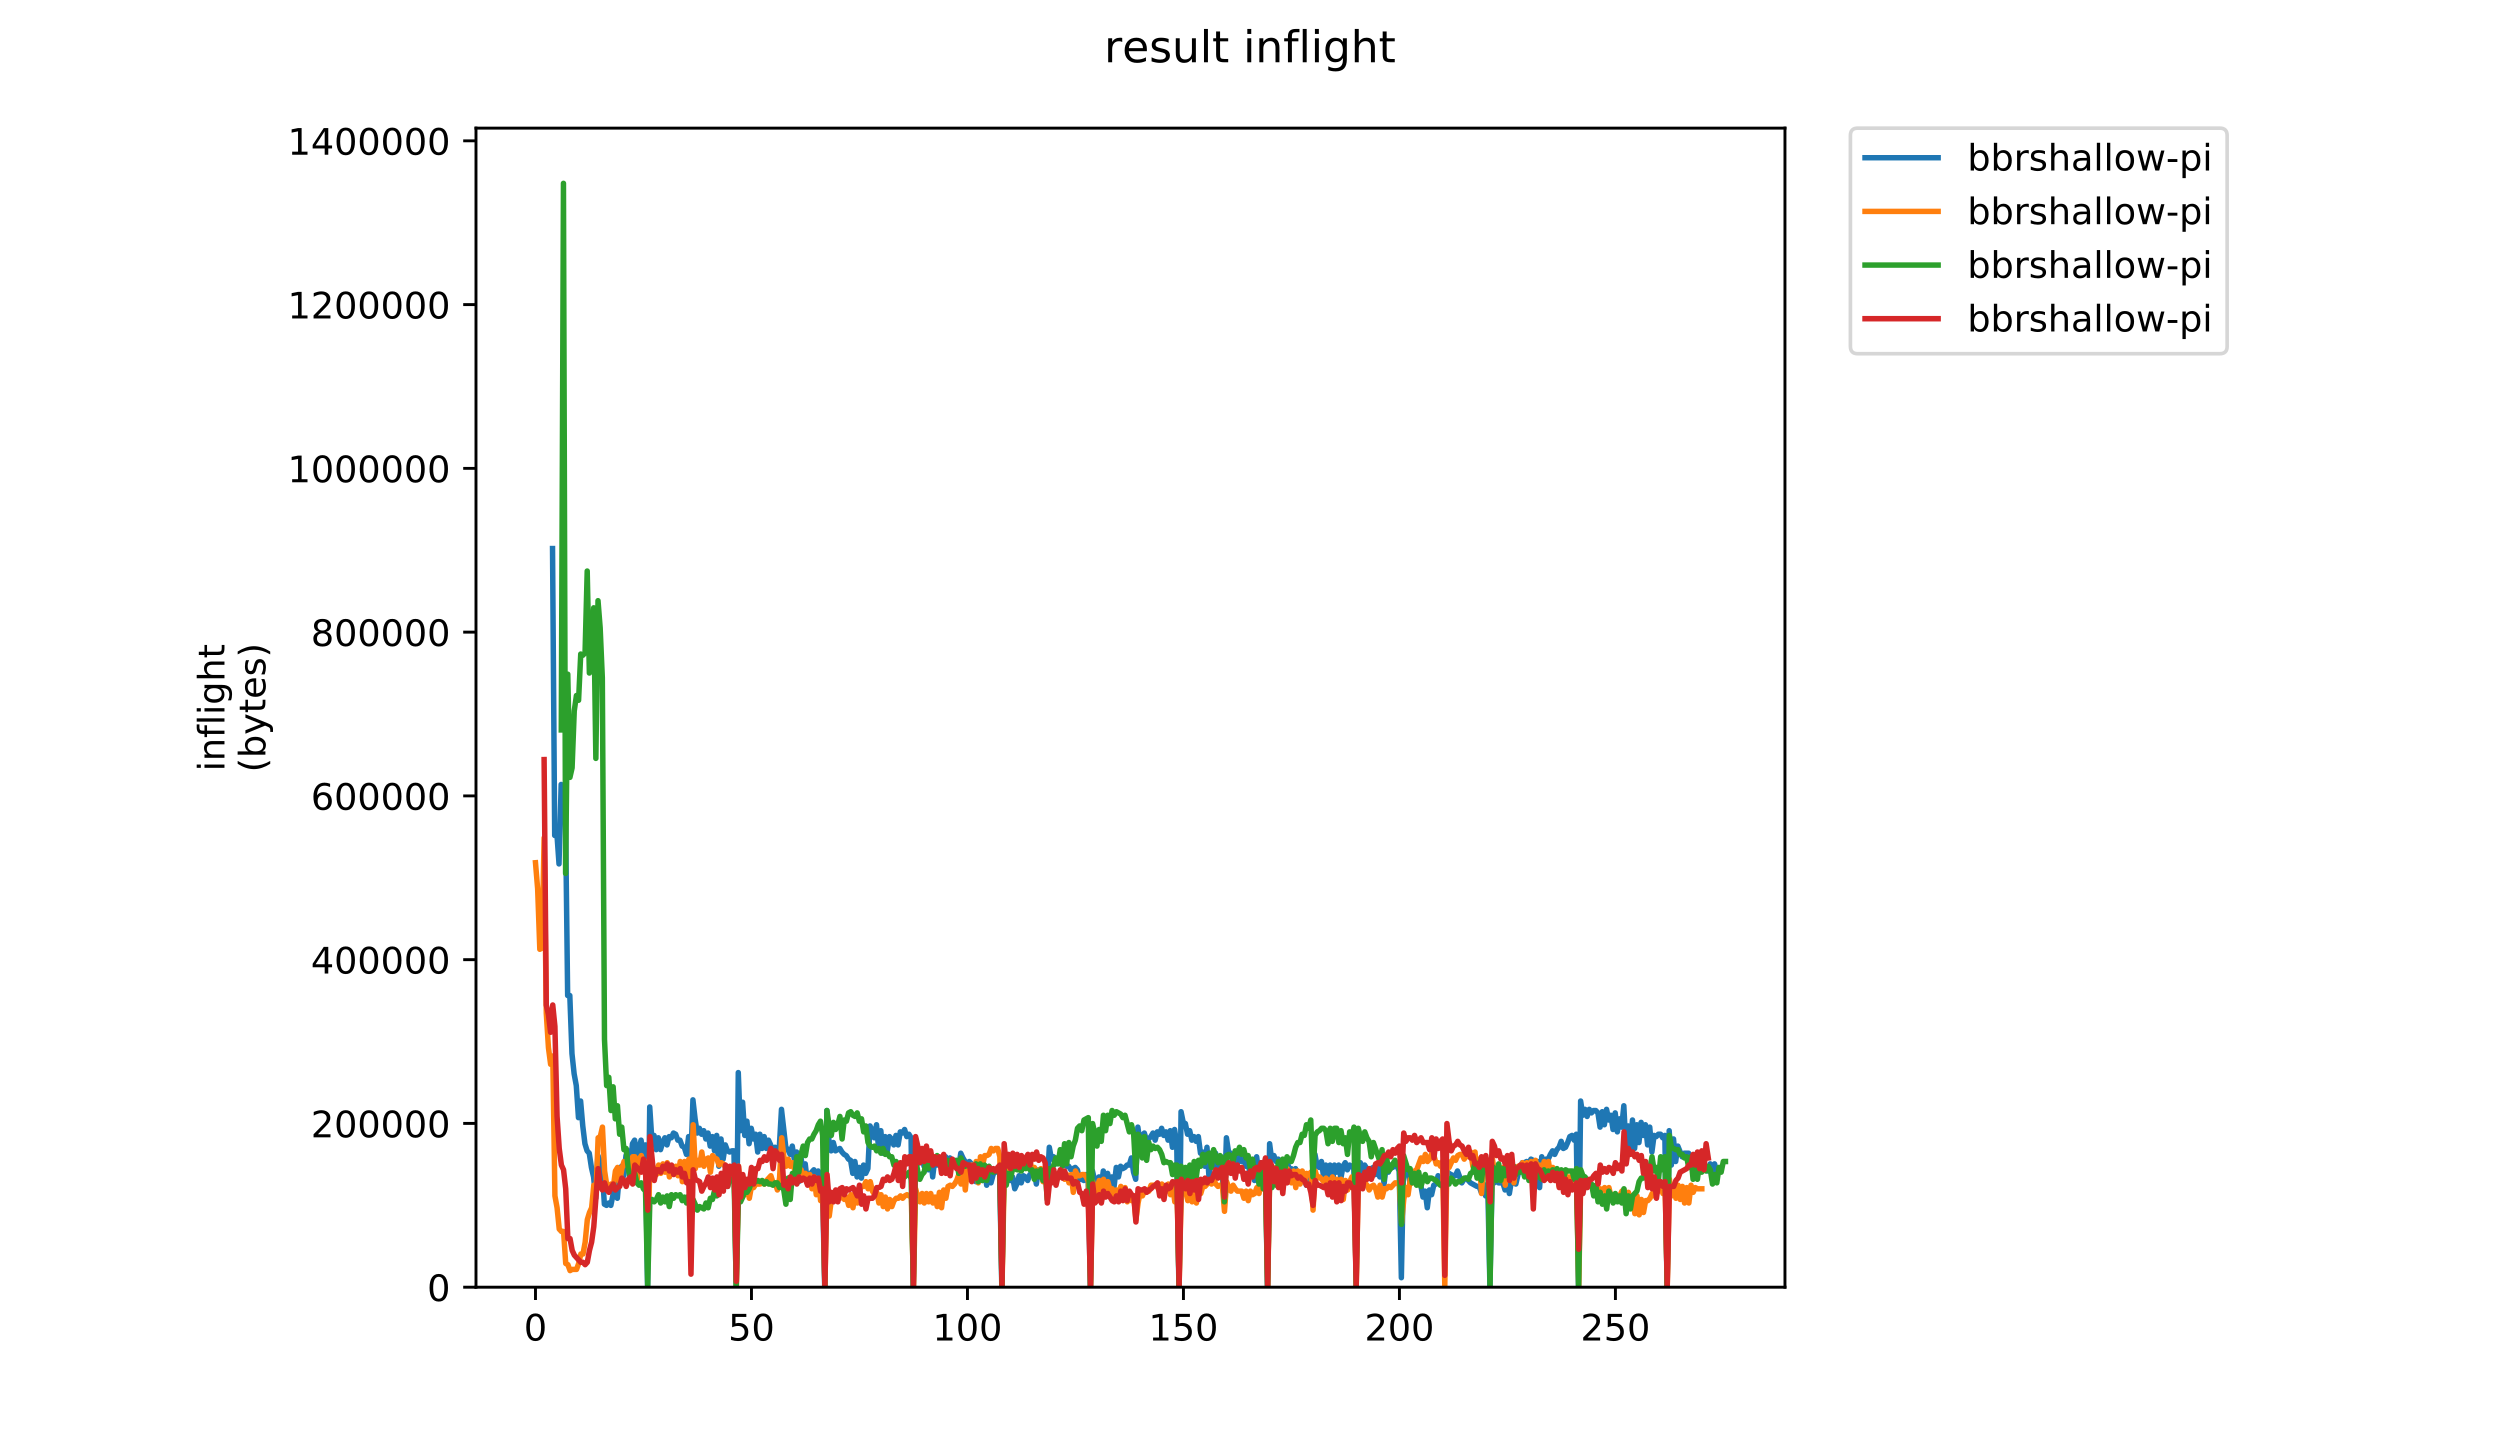 <?xml version="1.0" encoding="utf-8" standalone="no"?>
<!DOCTYPE svg PUBLIC "-//W3C//DTD SVG 1.1//EN"
  "http://www.w3.org/Graphics/SVG/1.1/DTD/svg11.dtd">
<!-- Created with matplotlib (https://matplotlib.org/) -->
<svg height="396pt" version="1.1" viewBox="0 0 684 396" width="684pt" xmlns="http://www.w3.org/2000/svg" xmlns:xlink="http://www.w3.org/1999/xlink">
 <defs>
  <style type="text/css">
*{stroke-linecap:butt;stroke-linejoin:round;}
  </style>
 </defs>
 <g id="figure_1">
  <g id="patch_1">
   <path d="M 0 396 
L 684 396 
L 684 0 
L 0 0 
z
" style="fill:#ffffff;"/>
  </g>
  <g id="axes_1">
   <g id="patch_2">
    <path d="M 130.23 352.174 
L 488.365 352.174 
L 488.365 35.062 
L 130.23 35.062 
z
" style="fill:#ffffff;"/>
   </g>
   <g id="matplotlib.axis_1">
    <g id="xtick_1">
     <g id="line2d_1">
      <defs>
       <path d="M 0 0 
L 0 3.5 
" id="m486451b671" style="stroke:#000000;stroke-width:0.8;"/>
      </defs>
      <g>
       <use style="stroke:#000000;stroke-width:0.8;" x="146.509" xlink:href="#m486451b671" y="352.174"/>
      </g>
     </g>
     <g id="text_1">
      <!-- 0 -->
      <defs>
       <path d="M 31.781 66.406 
Q 24.172 66.406 20.328 58.906 
Q 16.5 51.422 16.5 36.375 
Q 16.5 21.391 20.328 13.891 
Q 24.172 6.391 31.781 6.391 
Q 39.453 6.391 43.281 13.891 
Q 47.125 21.391 47.125 36.375 
Q 47.125 51.422 43.281 58.906 
Q 39.453 66.406 31.781 66.406 
z
M 31.781 74.219 
Q 44.047 74.219 50.516 64.516 
Q 56.984 54.828 56.984 36.375 
Q 56.984 17.969 50.516 8.266 
Q 44.047 -1.422 31.781 -1.422 
Q 19.531 -1.422 13.062 8.266 
Q 6.594 17.969 6.594 36.375 
Q 6.594 54.828 13.062 64.516 
Q 19.531 74.219 31.781 74.219 
z
" id="DejaVuSans-48"/>
      </defs>
      <g transform="translate(143.328 366.773)scale(0.1 -0.1)">
       <use xlink:href="#DejaVuSans-48"/>
      </g>
     </g>
    </g>
    <g id="xtick_2">
     <g id="line2d_2">
      <g>
       <use style="stroke:#000000;stroke-width:0.8;" x="205.603" xlink:href="#m486451b671" y="352.174"/>
      </g>
     </g>
     <g id="text_2">
      <!-- 50 -->
      <defs>
       <path d="M 10.797 72.906 
L 49.516 72.906 
L 49.516 64.594 
L 19.828 64.594 
L 19.828 46.734 
Q 21.969 47.469 24.109 47.828 
Q 26.266 48.188 28.422 48.188 
Q 40.625 48.188 47.75 41.5 
Q 54.891 34.812 54.891 23.391 
Q 54.891 11.625 47.562 5.094 
Q 40.234 -1.422 26.906 -1.422 
Q 22.312 -1.422 17.547 -0.641 
Q 12.797 0.141 7.719 1.703 
L 7.719 11.625 
Q 12.109 9.234 16.797 8.062 
Q 21.484 6.891 26.703 6.891 
Q 35.156 6.891 40.078 11.328 
Q 45.016 15.766 45.016 23.391 
Q 45.016 31 40.078 35.438 
Q 35.156 39.891 26.703 39.891 
Q 22.75 39.891 18.812 39.016 
Q 14.891 38.141 10.797 36.281 
z
" id="DejaVuSans-53"/>
      </defs>
      <g transform="translate(199.241 366.773)scale(0.1 -0.1)">
       <use xlink:href="#DejaVuSans-53"/>
       <use x="63.623" xlink:href="#DejaVuSans-48"/>
      </g>
     </g>
    </g>
    <g id="xtick_3">
     <g id="line2d_3">
      <g>
       <use style="stroke:#000000;stroke-width:0.8;" x="264.697" xlink:href="#m486451b671" y="352.174"/>
      </g>
     </g>
     <g id="text_3">
      <!-- 100 -->
      <defs>
       <path d="M 12.406 8.297 
L 28.516 8.297 
L 28.516 63.922 
L 10.984 60.406 
L 10.984 69.391 
L 28.422 72.906 
L 38.281 72.906 
L 38.281 8.297 
L 54.391 8.297 
L 54.391 0 
L 12.406 0 
z
" id="DejaVuSans-49"/>
      </defs>
      <g transform="translate(255.153 366.773)scale(0.1 -0.1)">
       <use xlink:href="#DejaVuSans-49"/>
       <use x="63.623" xlink:href="#DejaVuSans-48"/>
       <use x="127.246" xlink:href="#DejaVuSans-48"/>
      </g>
     </g>
    </g>
    <g id="xtick_4">
     <g id="line2d_4">
      <g>
       <use style="stroke:#000000;stroke-width:0.8;" x="323.791" xlink:href="#m486451b671" y="352.174"/>
      </g>
     </g>
     <g id="text_4">
      <!-- 150 -->
      <g transform="translate(314.247 366.773)scale(0.1 -0.1)">
       <use xlink:href="#DejaVuSans-49"/>
       <use x="63.623" xlink:href="#DejaVuSans-53"/>
       <use x="127.246" xlink:href="#DejaVuSans-48"/>
      </g>
     </g>
    </g>
    <g id="xtick_5">
     <g id="line2d_5">
      <g>
       <use style="stroke:#000000;stroke-width:0.8;" x="382.885" xlink:href="#m486451b671" y="352.174"/>
      </g>
     </g>
     <g id="text_5">
      <!-- 200 -->
      <defs>
       <path d="M 19.188 8.297 
L 53.609 8.297 
L 53.609 0 
L 7.328 0 
L 7.328 8.297 
Q 12.938 14.109 22.625 23.891 
Q 32.328 33.688 34.812 36.531 
Q 39.547 41.844 41.422 45.531 
Q 43.312 49.219 43.312 52.781 
Q 43.312 58.594 39.234 62.25 
Q 35.156 65.922 28.609 65.922 
Q 23.969 65.922 18.812 64.312 
Q 13.672 62.703 7.812 59.422 
L 7.812 69.391 
Q 13.766 71.781 18.938 73 
Q 24.125 74.219 28.422 74.219 
Q 39.75 74.219 46.484 68.547 
Q 53.219 62.891 53.219 53.422 
Q 53.219 48.922 51.531 44.891 
Q 49.859 40.875 45.406 35.406 
Q 44.188 33.984 37.641 27.219 
Q 31.109 20.453 19.188 8.297 
z
" id="DejaVuSans-50"/>
      </defs>
      <g transform="translate(373.341 366.773)scale(0.1 -0.1)">
       <use xlink:href="#DejaVuSans-50"/>
       <use x="63.623" xlink:href="#DejaVuSans-48"/>
       <use x="127.246" xlink:href="#DejaVuSans-48"/>
      </g>
     </g>
    </g>
    <g id="xtick_6">
     <g id="line2d_6">
      <g>
       <use style="stroke:#000000;stroke-width:0.8;" x="441.979" xlink:href="#m486451b671" y="352.174"/>
      </g>
     </g>
     <g id="text_6">
      <!-- 250 -->
      <g transform="translate(432.435 366.773)scale(0.1 -0.1)">
       <use xlink:href="#DejaVuSans-50"/>
       <use x="63.623" xlink:href="#DejaVuSans-53"/>
       <use x="127.246" xlink:href="#DejaVuSans-48"/>
      </g>
     </g>
    </g>
   </g>
   <g id="matplotlib.axis_2">
    <g id="ytick_1">
     <g id="line2d_7">
      <defs>
       <path d="M 0 0 
L -3.5 0 
" id="md7474cdbe5" style="stroke:#000000;stroke-width:0.8;"/>
      </defs>
      <g>
       <use style="stroke:#000000;stroke-width:0.8;" x="130.23" xlink:href="#md7474cdbe5" y="352.174"/>
      </g>
     </g>
     <g id="text_7">
      <!-- 0 -->
      <g transform="translate(116.868 355.973)scale(0.1 -0.1)">
       <use xlink:href="#DejaVuSans-48"/>
      </g>
     </g>
    </g>
    <g id="ytick_2">
     <g id="line2d_8">
      <g>
       <use style="stroke:#000000;stroke-width:0.8;" x="130.23" xlink:href="#md7474cdbe5" y="307.368"/>
      </g>
     </g>
     <g id="text_8">
      <!-- 200000 -->
      <g transform="translate(85.055 311.168)scale(0.1 -0.1)">
       <use xlink:href="#DejaVuSans-50"/>
       <use x="63.623" xlink:href="#DejaVuSans-48"/>
       <use x="127.246" xlink:href="#DejaVuSans-48"/>
       <use x="190.869" xlink:href="#DejaVuSans-48"/>
       <use x="254.492" xlink:href="#DejaVuSans-48"/>
       <use x="318.115" xlink:href="#DejaVuSans-48"/>
      </g>
     </g>
    </g>
    <g id="ytick_3">
     <g id="line2d_9">
      <g>
       <use style="stroke:#000000;stroke-width:0.8;" x="130.23" xlink:href="#md7474cdbe5" y="262.562"/>
      </g>
     </g>
     <g id="text_9">
      <!-- 400000 -->
      <defs>
       <path d="M 37.797 64.312 
L 12.891 25.391 
L 37.797 25.391 
z
M 35.203 72.906 
L 47.609 72.906 
L 47.609 25.391 
L 58.016 25.391 
L 58.016 17.188 
L 47.609 17.188 
L 47.609 0 
L 37.797 0 
L 37.797 17.188 
L 4.891 17.188 
L 4.891 26.703 
z
" id="DejaVuSans-52"/>
      </defs>
      <g transform="translate(85.055 266.362)scale(0.1 -0.1)">
       <use xlink:href="#DejaVuSans-52"/>
       <use x="63.623" xlink:href="#DejaVuSans-48"/>
       <use x="127.246" xlink:href="#DejaVuSans-48"/>
       <use x="190.869" xlink:href="#DejaVuSans-48"/>
       <use x="254.492" xlink:href="#DejaVuSans-48"/>
       <use x="318.115" xlink:href="#DejaVuSans-48"/>
      </g>
     </g>
    </g>
    <g id="ytick_4">
     <g id="line2d_10">
      <g>
       <use style="stroke:#000000;stroke-width:0.8;" x="130.23" xlink:href="#md7474cdbe5" y="217.757"/>
      </g>
     </g>
     <g id="text_10">
      <!-- 600000 -->
      <defs>
       <path d="M 33.016 40.375 
Q 26.375 40.375 22.484 35.828 
Q 18.609 31.297 18.609 23.391 
Q 18.609 15.531 22.484 10.953 
Q 26.375 6.391 33.016 6.391 
Q 39.656 6.391 43.531 10.953 
Q 47.406 15.531 47.406 23.391 
Q 47.406 31.297 43.531 35.828 
Q 39.656 40.375 33.016 40.375 
z
M 52.594 71.297 
L 52.594 62.312 
Q 48.875 64.062 45.094 64.984 
Q 41.312 65.922 37.594 65.922 
Q 27.828 65.922 22.672 59.328 
Q 17.531 52.734 16.797 39.406 
Q 19.672 43.656 24.016 45.922 
Q 28.375 48.188 33.594 48.188 
Q 44.578 48.188 50.953 41.516 
Q 57.328 34.859 57.328 23.391 
Q 57.328 12.156 50.688 5.359 
Q 44.047 -1.422 33.016 -1.422 
Q 20.359 -1.422 13.672 8.266 
Q 6.984 17.969 6.984 36.375 
Q 6.984 53.656 15.188 63.938 
Q 23.391 74.219 37.203 74.219 
Q 40.922 74.219 44.703 73.484 
Q 48.484 72.75 52.594 71.297 
z
" id="DejaVuSans-54"/>
      </defs>
      <g transform="translate(85.055 221.556)scale(0.1 -0.1)">
       <use xlink:href="#DejaVuSans-54"/>
       <use x="63.623" xlink:href="#DejaVuSans-48"/>
       <use x="127.246" xlink:href="#DejaVuSans-48"/>
       <use x="190.869" xlink:href="#DejaVuSans-48"/>
       <use x="254.492" xlink:href="#DejaVuSans-48"/>
       <use x="318.115" xlink:href="#DejaVuSans-48"/>
      </g>
     </g>
    </g>
    <g id="ytick_5">
     <g id="line2d_11">
      <g>
       <use style="stroke:#000000;stroke-width:0.8;" x="130.23" xlink:href="#md7474cdbe5" y="172.951"/>
      </g>
     </g>
     <g id="text_11">
      <!-- 800000 -->
      <defs>
       <path d="M 31.781 34.625 
Q 24.75 34.625 20.719 30.859 
Q 16.703 27.094 16.703 20.516 
Q 16.703 13.922 20.719 10.156 
Q 24.75 6.391 31.781 6.391 
Q 38.812 6.391 42.859 10.172 
Q 46.922 13.969 46.922 20.516 
Q 46.922 27.094 42.891 30.859 
Q 38.875 34.625 31.781 34.625 
z
M 21.922 38.812 
Q 15.578 40.375 12.031 44.719 
Q 8.5 49.078 8.5 55.328 
Q 8.5 64.062 14.719 69.141 
Q 20.953 74.219 31.781 74.219 
Q 42.672 74.219 48.875 69.141 
Q 55.078 64.062 55.078 55.328 
Q 55.078 49.078 51.531 44.719 
Q 48 40.375 41.703 38.812 
Q 48.828 37.156 52.797 32.312 
Q 56.781 27.484 56.781 20.516 
Q 56.781 9.906 50.312 4.234 
Q 43.844 -1.422 31.781 -1.422 
Q 19.734 -1.422 13.25 4.234 
Q 6.781 9.906 6.781 20.516 
Q 6.781 27.484 10.781 32.312 
Q 14.797 37.156 21.922 38.812 
z
M 18.312 54.391 
Q 18.312 48.734 21.844 45.562 
Q 25.391 42.391 31.781 42.391 
Q 38.141 42.391 41.719 45.562 
Q 45.312 48.734 45.312 54.391 
Q 45.312 60.062 41.719 63.234 
Q 38.141 66.406 31.781 66.406 
Q 25.391 66.406 21.844 63.234 
Q 18.312 60.062 18.312 54.391 
z
" id="DejaVuSans-56"/>
      </defs>
      <g transform="translate(85.055 176.75)scale(0.1 -0.1)">
       <use xlink:href="#DejaVuSans-56"/>
       <use x="63.623" xlink:href="#DejaVuSans-48"/>
       <use x="127.246" xlink:href="#DejaVuSans-48"/>
       <use x="190.869" xlink:href="#DejaVuSans-48"/>
       <use x="254.492" xlink:href="#DejaVuSans-48"/>
       <use x="318.115" xlink:href="#DejaVuSans-48"/>
      </g>
     </g>
    </g>
    <g id="ytick_6">
     <g id="line2d_12">
      <g>
       <use style="stroke:#000000;stroke-width:0.8;" x="130.23" xlink:href="#md7474cdbe5" y="128.145"/>
      </g>
     </g>
     <g id="text_12">
      <!-- 1000000 -->
      <g transform="translate(78.693 131.944)scale(0.1 -0.1)">
       <use xlink:href="#DejaVuSans-49"/>
       <use x="63.623" xlink:href="#DejaVuSans-48"/>
       <use x="127.246" xlink:href="#DejaVuSans-48"/>
       <use x="190.869" xlink:href="#DejaVuSans-48"/>
       <use x="254.492" xlink:href="#DejaVuSans-48"/>
       <use x="318.115" xlink:href="#DejaVuSans-48"/>
       <use x="381.738" xlink:href="#DejaVuSans-48"/>
      </g>
     </g>
    </g>
    <g id="ytick_7">
     <g id="line2d_13">
      <g>
       <use style="stroke:#000000;stroke-width:0.8;" x="130.23" xlink:href="#md7474cdbe5" y="83.339"/>
      </g>
     </g>
     <g id="text_13">
      <!-- 1200000 -->
      <g transform="translate(78.693 87.138)scale(0.1 -0.1)">
       <use xlink:href="#DejaVuSans-49"/>
       <use x="63.623" xlink:href="#DejaVuSans-50"/>
       <use x="127.246" xlink:href="#DejaVuSans-48"/>
       <use x="190.869" xlink:href="#DejaVuSans-48"/>
       <use x="254.492" xlink:href="#DejaVuSans-48"/>
       <use x="318.115" xlink:href="#DejaVuSans-48"/>
       <use x="381.738" xlink:href="#DejaVuSans-48"/>
      </g>
     </g>
    </g>
    <g id="ytick_8">
     <g id="line2d_14">
      <g>
       <use style="stroke:#000000;stroke-width:0.8;" x="130.23" xlink:href="#md7474cdbe5" y="38.533"/>
      </g>
     </g>
     <g id="text_14">
      <!-- 1400000 -->
      <g transform="translate(78.693 42.332)scale(0.1 -0.1)">
       <use xlink:href="#DejaVuSans-49"/>
       <use x="63.623" xlink:href="#DejaVuSans-52"/>
       <use x="127.246" xlink:href="#DejaVuSans-48"/>
       <use x="190.869" xlink:href="#DejaVuSans-48"/>
       <use x="254.492" xlink:href="#DejaVuSans-48"/>
       <use x="318.115" xlink:href="#DejaVuSans-48"/>
       <use x="381.738" xlink:href="#DejaVuSans-48"/>
      </g>
     </g>
    </g>
    <g id="text_15">
     <!-- inflight -->
     <defs>
      <path d="M 9.422 54.688 
L 18.406 54.688 
L 18.406 0 
L 9.422 0 
z
M 9.422 75.984 
L 18.406 75.984 
L 18.406 64.594 
L 9.422 64.594 
z
" id="DejaVuSans-105"/>
      <path d="M 54.891 33.016 
L 54.891 0 
L 45.906 0 
L 45.906 32.719 
Q 45.906 40.484 42.875 44.328 
Q 39.844 48.188 33.797 48.188 
Q 26.516 48.188 22.312 43.547 
Q 18.109 38.922 18.109 30.906 
L 18.109 0 
L 9.078 0 
L 9.078 54.688 
L 18.109 54.688 
L 18.109 46.188 
Q 21.344 51.125 25.703 53.562 
Q 30.078 56 35.797 56 
Q 45.219 56 50.047 50.172 
Q 54.891 44.344 54.891 33.016 
z
" id="DejaVuSans-110"/>
      <path d="M 37.109 75.984 
L 37.109 68.5 
L 28.516 68.5 
Q 23.688 68.5 21.797 66.547 
Q 19.922 64.594 19.922 59.516 
L 19.922 54.688 
L 34.719 54.688 
L 34.719 47.703 
L 19.922 47.703 
L 19.922 0 
L 10.891 0 
L 10.891 47.703 
L 2.297 47.703 
L 2.297 54.688 
L 10.891 54.688 
L 10.891 58.5 
Q 10.891 67.625 15.141 71.797 
Q 19.391 75.984 28.609 75.984 
z
" id="DejaVuSans-102"/>
      <path d="M 9.422 75.984 
L 18.406 75.984 
L 18.406 0 
L 9.422 0 
z
" id="DejaVuSans-108"/>
      <path d="M 45.406 27.984 
Q 45.406 37.75 41.375 43.109 
Q 37.359 48.484 30.078 48.484 
Q 22.859 48.484 18.828 43.109 
Q 14.797 37.75 14.797 27.984 
Q 14.797 18.266 18.828 12.891 
Q 22.859 7.516 30.078 7.516 
Q 37.359 7.516 41.375 12.891 
Q 45.406 18.266 45.406 27.984 
z
M 54.391 6.781 
Q 54.391 -7.172 48.188 -13.984 
Q 42 -20.797 29.203 -20.797 
Q 24.469 -20.797 20.266 -20.094 
Q 16.062 -19.391 12.109 -17.922 
L 12.109 -9.188 
Q 16.062 -11.328 19.922 -12.344 
Q 23.781 -13.375 27.781 -13.375 
Q 36.625 -13.375 41.016 -8.766 
Q 45.406 -4.156 45.406 5.172 
L 45.406 9.625 
Q 42.625 4.781 38.281 2.391 
Q 33.938 0 27.875 0 
Q 17.828 0 11.672 7.656 
Q 5.516 15.328 5.516 27.984 
Q 5.516 40.672 11.672 48.328 
Q 17.828 56 27.875 56 
Q 33.938 56 38.281 53.609 
Q 42.625 51.219 45.406 46.391 
L 45.406 54.688 
L 54.391 54.688 
z
" id="DejaVuSans-103"/>
      <path d="M 54.891 33.016 
L 54.891 0 
L 45.906 0 
L 45.906 32.719 
Q 45.906 40.484 42.875 44.328 
Q 39.844 48.188 33.797 48.188 
Q 26.516 48.188 22.312 43.547 
Q 18.109 38.922 18.109 30.906 
L 18.109 0 
L 9.078 0 
L 9.078 75.984 
L 18.109 75.984 
L 18.109 46.188 
Q 21.344 51.125 25.703 53.562 
Q 30.078 56 35.797 56 
Q 45.219 56 50.047 50.172 
Q 54.891 44.344 54.891 33.016 
z
" id="DejaVuSans-104"/>
      <path d="M 18.312 70.219 
L 18.312 54.688 
L 36.812 54.688 
L 36.812 47.703 
L 18.312 47.703 
L 18.312 18.016 
Q 18.312 11.328 20.141 9.422 
Q 21.969 7.516 27.594 7.516 
L 36.812 7.516 
L 36.812 0 
L 27.594 0 
Q 17.188 0 13.234 3.875 
Q 9.281 7.766 9.281 18.016 
L 9.281 47.703 
L 2.688 47.703 
L 2.688 54.688 
L 9.281 54.688 
L 9.281 70.219 
z
" id="DejaVuSans-116"/>
     </defs>
     <g transform="translate(61.415 211.018)rotate(-90)scale(0.1 -0.1)">
      <use xlink:href="#DejaVuSans-105"/>
      <use x="27.783" xlink:href="#DejaVuSans-110"/>
      <use x="91.162" xlink:href="#DejaVuSans-102"/>
      <use x="126.367" xlink:href="#DejaVuSans-108"/>
      <use x="154.15" xlink:href="#DejaVuSans-105"/>
      <use x="181.934" xlink:href="#DejaVuSans-103"/>
      <use x="245.41" xlink:href="#DejaVuSans-104"/>
      <use x="308.789" xlink:href="#DejaVuSans-116"/>
     </g>
     <!-- (bytes) -->
     <defs>
      <path d="M 31 75.875 
Q 24.469 64.656 21.281 53.656 
Q 18.109 42.672 18.109 31.391 
Q 18.109 20.125 21.312 9.062 
Q 24.516 -2 31 -13.188 
L 23.188 -13.188 
Q 15.875 -1.703 12.234 9.375 
Q 8.594 20.453 8.594 31.391 
Q 8.594 42.281 12.203 53.312 
Q 15.828 64.359 23.188 75.875 
z
" id="DejaVuSans-40"/>
      <path d="M 48.688 27.297 
Q 48.688 37.203 44.609 42.844 
Q 40.531 48.484 33.406 48.484 
Q 26.266 48.484 22.188 42.844 
Q 18.109 37.203 18.109 27.297 
Q 18.109 17.391 22.188 11.75 
Q 26.266 6.109 33.406 6.109 
Q 40.531 6.109 44.609 11.75 
Q 48.688 17.391 48.688 27.297 
z
M 18.109 46.391 
Q 20.953 51.266 25.266 53.625 
Q 29.594 56 35.594 56 
Q 45.562 56 51.781 48.094 
Q 58.016 40.188 58.016 27.297 
Q 58.016 14.406 51.781 6.484 
Q 45.562 -1.422 35.594 -1.422 
Q 29.594 -1.422 25.266 0.953 
Q 20.953 3.328 18.109 8.203 
L 18.109 0 
L 9.078 0 
L 9.078 75.984 
L 18.109 75.984 
z
" id="DejaVuSans-98"/>
      <path d="M 32.172 -5.078 
Q 28.375 -14.844 24.75 -17.812 
Q 21.141 -20.797 15.094 -20.797 
L 7.906 -20.797 
L 7.906 -13.281 
L 13.188 -13.281 
Q 16.891 -13.281 18.938 -11.516 
Q 21 -9.766 23.484 -3.219 
L 25.094 0.875 
L 2.984 54.688 
L 12.5 54.688 
L 29.594 11.922 
L 46.688 54.688 
L 56.203 54.688 
z
" id="DejaVuSans-121"/>
      <path d="M 56.203 29.594 
L 56.203 25.203 
L 14.891 25.203 
Q 15.484 15.922 20.484 11.062 
Q 25.484 6.203 34.422 6.203 
Q 39.594 6.203 44.453 7.469 
Q 49.312 8.734 54.109 11.281 
L 54.109 2.781 
Q 49.266 0.734 44.188 -0.344 
Q 39.109 -1.422 33.891 -1.422 
Q 20.797 -1.422 13.156 6.188 
Q 5.516 13.812 5.516 26.812 
Q 5.516 40.234 12.766 48.109 
Q 20.016 56 32.328 56 
Q 43.359 56 49.781 48.891 
Q 56.203 41.797 56.203 29.594 
z
M 47.219 32.234 
Q 47.125 39.594 43.094 43.984 
Q 39.062 48.391 32.422 48.391 
Q 24.906 48.391 20.391 44.141 
Q 15.875 39.891 15.188 32.172 
z
" id="DejaVuSans-101"/>
      <path d="M 44.281 53.078 
L 44.281 44.578 
Q 40.484 46.531 36.375 47.5 
Q 32.281 48.484 27.875 48.484 
Q 21.188 48.484 17.844 46.438 
Q 14.5 44.391 14.5 40.281 
Q 14.5 37.156 16.891 35.375 
Q 19.281 33.594 26.516 31.984 
L 29.594 31.297 
Q 39.156 29.25 43.188 25.516 
Q 47.219 21.781 47.219 15.094 
Q 47.219 7.469 41.188 3.016 
Q 35.156 -1.422 24.609 -1.422 
Q 20.219 -1.422 15.453 -0.562 
Q 10.688 0.297 5.422 2 
L 5.422 11.281 
Q 10.406 8.688 15.234 7.391 
Q 20.062 6.109 24.812 6.109 
Q 31.156 6.109 34.562 8.281 
Q 37.984 10.453 37.984 14.406 
Q 37.984 18.062 35.516 20.016 
Q 33.062 21.969 24.703 23.781 
L 21.578 24.516 
Q 13.234 26.266 9.516 29.906 
Q 5.812 33.547 5.812 39.891 
Q 5.812 47.609 11.281 51.797 
Q 16.75 56 26.812 56 
Q 31.781 56 36.172 55.266 
Q 40.578 54.547 44.281 53.078 
z
" id="DejaVuSans-115"/>
      <path d="M 8.016 75.875 
L 15.828 75.875 
Q 23.141 64.359 26.781 53.312 
Q 30.422 42.281 30.422 31.391 
Q 30.422 20.453 26.781 9.375 
Q 23.141 -1.703 15.828 -13.188 
L 8.016 -13.188 
Q 14.5 -2 17.703 9.062 
Q 20.906 20.125 20.906 31.391 
Q 20.906 42.672 17.703 53.656 
Q 14.5 64.656 8.016 75.875 
z
" id="DejaVuSans-41"/>
     </defs>
     <g transform="translate(72.613 211.295)rotate(-90)scale(0.1 -0.1)">
      <use xlink:href="#DejaVuSans-40"/>
      <use x="39.014" xlink:href="#DejaVuSans-98"/>
      <use x="102.49" xlink:href="#DejaVuSans-121"/>
      <use x="161.67" xlink:href="#DejaVuSans-116"/>
      <use x="200.879" xlink:href="#DejaVuSans-101"/>
      <use x="262.402" xlink:href="#DejaVuSans-115"/>
      <use x="314.502" xlink:href="#DejaVuSans-41"/>
     </g>
    </g>
   </g>
   <g id="line2d_15">
    <path clip-path="url(#p9a40c67d9f)" d="M 151.173 150.077 
L 151.764 228.58 
L 152.355 227.931 
L 152.946 236.365 
L 153.536 214.631 
L 154.127 218.199 
L 154.718 223.714 
L 155.309 272.373 
L 155.9 272.373 
L 156.491 288.268 
L 157.082 293.783 
L 157.673 297.027 
L 158.264 305.786 
L 158.855 301.244 
L 159.446 308.057 
L 160.037 312.922 
L 160.628 314.869 
L 161.219 315.518 
L 161.81 319.41 
L 162.401 322.005 
L 162.992 327.845 
L 163.582 316.166 
L 164.173 317.464 
L 164.764 320.059 
L 165.355 329.467 
L 165.946 329.791 
L 166.537 329.142 
L 167.128 329.791 
L 167.719 326.871 
L 168.31 325.249 
L 168.901 327.845 
L 169.492 321.032 
L 170.083 319.086 
L 170.674 321.681 
L 171.265 316.166 
L 171.856 314.869 
L 172.447 319.41 
L 173.038 312.922 
L 173.628 311.949 
L 174.219 316.491 
L 175.401 311.949 
L 175.992 316.166 
L 176.583 313.247 
L 177.174 351.85 
L 177.765 302.866 
L 178.356 311.949 
L 178.947 310.652 
L 179.538 314.544 
L 180.129 311.3 
L 180.72 314.544 
L 181.311 312.598 
L 181.902 311.3 
L 182.493 313.247 
L 183.084 310.976 
L 183.674 311.3 
L 184.265 310.003 
L 184.856 310.327 
L 185.447 311.949 
L 186.038 311.949 
L 186.629 313.571 
L 187.22 313.896 
L 187.811 315.842 
L 188.402 310.976 
L 188.993 318.113 
L 189.584 300.92 
L 190.175 306.11 
L 190.766 310.003 
L 191.357 308.705 
L 191.948 310.327 
L 192.539 309.354 
L 193.129 311.625 
L 193.72 310.003 
L 194.311 313.571 
L 194.902 310.976 
L 195.493 314.869 
L 196.084 310.652 
L 196.675 319.086 
L 197.266 311.625 
L 197.857 317.14 
L 198.448 313.247 
L 199.039 314.869 
L 199.63 315.193 
L 200.221 314.869 
L 200.812 314.869 
L 201.403 351.85 
L 201.994 293.459 
L 202.585 309.354 
L 203.175 301.569 
L 203.766 310.652 
L 204.357 306.759 
L 204.948 312.922 
L 205.539 308.705 
L 206.13 311.625 
L 206.721 310.327 
L 207.312 315.193 
L 207.903 310.327 
L 208.494 314.22 
L 209.085 310.976 
L 209.676 314.22 
L 210.267 311.949 
L 210.858 313.247 
L 211.449 318.437 
L 212.04 313.896 
L 212.631 314.22 
L 213.221 313.896 
L 213.812 303.515 
L 214.994 313.896 
L 215.585 314.544 
L 216.176 315.842 
L 216.767 313.571 
L 217.358 317.464 
L 217.949 315.193 
L 218.54 323.303 
L 219.131 316.491 
L 219.722 320.708 
L 220.313 318.437 
L 220.904 323.627 
L 221.495 321.681 
L 222.086 320.708 
L 222.677 320.059 
L 223.267 322.005 
L 223.858 320.384 
L 224.449 321.357 
L 225.04 324.601 
L 225.631 351.85 
L 226.222 303.839 
L 226.813 312.274 
L 227.404 314.869 
L 227.995 312.598 
L 228.586 314.869 
L 229.768 314.22 
L 230.359 315.193 
L 230.95 315.842 
L 231.541 316.166 
L 232.132 317.14 
L 232.722 317.464 
L 233.313 321.032 
L 233.904 317.788 
L 234.495 322.005 
L 235.086 319.41 
L 235.677 322.33 
L 236.268 318.762 
L 236.859 321.032 
L 237.45 319.735 
L 238.041 308.057 
L 238.632 309.354 
L 239.223 311.3 
L 239.814 307.732 
L 240.405 314.544 
L 240.996 309.354 
L 241.587 315.518 
L 242.178 310.976 
L 242.768 314.869 
L 243.359 310.976 
L 243.95 311.625 
L 244.541 313.247 
L 245.132 310.652 
L 245.723 313.247 
L 246.314 309.679 
L 246.905 310.003 
L 247.496 309.03 
L 248.087 310.976 
L 248.678 310.327 
L 249.269 311.3 
L 249.86 351.85 
L 250.451 311.3 
L 251.042 315.193 
L 251.633 318.113 
L 252.224 315.842 
L 252.814 319.086 
L 253.405 315.842 
L 253.996 320.059 
L 254.587 315.518 
L 255.178 322.005 
L 255.769 317.14 
L 256.36 318.762 
L 257.542 318.113 
L 258.133 320.059 
L 258.724 316.491 
L 259.315 318.113 
L 259.906 316.815 
L 260.497 318.113 
L 261.088 317.464 
L 261.679 318.762 
L 262.27 319.735 
L 262.86 315.518 
L 263.451 316.815 
L 264.042 317.788 
L 264.633 318.113 
L 265.224 317.788 
L 266.406 319.086 
L 266.997 323.303 
L 268.179 319.086 
L 268.77 322.979 
L 269.361 319.735 
L 269.952 324.276 
L 270.543 321.032 
L 271.134 323.627 
L 271.725 321.357 
L 272.316 320.384 
L 272.906 320.708 
L 273.497 320.059 
L 274.088 351.85 
L 274.679 320.059 
L 275.27 321.681 
L 275.861 321.032 
L 276.452 322.979 
L 277.043 322.005 
L 277.634 325.249 
L 278.225 323.952 
L 278.816 321.681 
L 279.407 323.627 
L 279.998 321.681 
L 280.589 322.005 
L 281.18 322.979 
L 281.771 321.357 
L 282.361 321.032 
L 282.952 320.384 
L 283.543 323.952 
L 284.134 320.059 
L 284.725 321.032 
L 285.316 320.384 
L 285.907 321.357 
L 286.498 324.601 
L 287.089 313.896 
L 287.68 317.14 
L 288.271 316.491 
L 288.862 318.437 
L 289.453 317.788 
L 290.044 317.464 
L 290.635 318.437 
L 291.226 317.788 
L 291.817 319.086 
L 292.407 319.086 
L 292.998 320.059 
L 294.18 319.41 
L 294.771 320.059 
L 295.362 322.654 
L 295.953 322.654 
L 296.544 322.979 
L 297.135 321.357 
L 297.726 322.33 
L 298.317 351.85 
L 298.908 320.384 
L 299.499 322.979 
L 300.09 324.276 
L 300.681 322.005 
L 301.272 324.925 
L 301.863 320.384 
L 302.453 325.574 
L 303.044 321.032 
L 303.635 323.952 
L 304.226 322.005 
L 304.817 324.601 
L 305.408 319.41 
L 305.999 322.005 
L 306.59 319.086 
L 307.181 319.735 
L 307.772 319.41 
L 308.363 318.762 
L 308.954 318.762 
L 309.545 316.815 
L 310.136 320.708 
L 310.727 322.654 
L 311.318 308.381 
L 311.909 312.598 
L 312.499 310.652 
L 313.09 310.003 
L 313.681 311.949 
L 314.272 311.625 
L 314.863 310.976 
L 315.454 310.003 
L 316.045 311.949 
L 316.636 309.679 
L 317.227 310.327 
L 317.818 308.705 
L 318.409 310.652 
L 319 309.679 
L 319.591 311.949 
L 320.182 309.354 
L 320.773 313.896 
L 321.364 309.03 
L 321.954 312.922 
L 322.545 351.85 
L 323.136 304.164 
L 323.727 307.083 
L 324.318 307.408 
L 324.909 310.327 
L 325.5 309.354 
L 326.091 311.949 
L 326.682 310.976 
L 327.273 312.274 
L 327.864 310.976 
L 328.455 315.518 
L 329.046 315.193 
L 329.637 319.086 
L 330.228 313.896 
L 330.819 322.654 
L 331.41 315.518 
L 332 319.086 
L 332.591 315.518 
L 333.182 320.059 
L 333.773 317.464 
L 334.364 319.086 
L 334.955 329.142 
L 335.546 311.3 
L 336.137 315.193 
L 336.728 315.518 
L 337.319 317.788 
L 337.91 315.518 
L 338.501 318.437 
L 339.092 316.491 
L 339.683 317.788 
L 340.274 317.14 
L 340.865 319.086 
L 341.456 318.113 
L 342.046 321.357 
L 342.637 318.113 
L 343.228 322.979 
L 343.819 316.491 
L 344.41 321.032 
L 345.001 318.113 
L 345.592 321.032 
L 346.183 317.788 
L 346.774 352.174 
L 347.365 312.922 
L 347.956 317.464 
L 348.547 316.166 
L 349.138 317.788 
L 349.729 317.14 
L 350.32 319.735 
L 350.911 318.113 
L 351.502 319.41 
L 352.092 317.464 
L 352.683 319.735 
L 353.274 319.735 
L 353.865 321.032 
L 354.456 319.735 
L 355.047 322.005 
L 355.638 321.357 
L 356.229 323.303 
L 356.82 321.357 
L 357.411 324.276 
L 358.002 322.654 
L 358.593 323.627 
L 359.184 328.818 
L 359.775 315.842 
L 360.366 319.086 
L 360.957 319.41 
L 361.548 317.788 
L 362.138 322.005 
L 362.729 318.762 
L 363.32 323.303 
L 363.911 318.762 
L 364.502 324.276 
L 365.093 318.762 
L 365.684 320.708 
L 366.275 318.762 
L 366.866 322.33 
L 367.457 319.086 
L 368.048 318.113 
L 368.639 320.059 
L 369.23 318.762 
L 369.821 319.086 
L 370.412 319.735 
L 371.003 347.957 
L 371.593 319.41 
L 372.184 318.113 
L 372.775 320.708 
L 373.366 318.762 
L 373.957 319.735 
L 374.548 321.681 
L 375.139 319.735 
L 375.73 319.41 
L 376.321 321.357 
L 376.912 319.41 
L 377.503 322.005 
L 378.094 318.762 
L 378.685 323.952 
L 379.276 318.762 
L 379.867 320.708 
L 380.458 318.762 
L 381.049 319.41 
L 381.639 318.437 
L 382.23 319.086 
L 382.821 320.384 
L 383.412 349.579 
L 384.003 319.086 
L 384.594 321.032 
L 385.185 320.708 
L 385.776 323.627 
L 386.367 321.681 
L 386.958 322.33 
L 387.549 323.303 
L 388.14 323.627 
L 388.731 324.276 
L 389.322 327.52 
L 389.913 325.898 
L 390.504 330.44 
L 391.095 325.574 
L 391.685 326.871 
L 392.276 324.276 
L 392.867 323.952 
L 393.458 321.681 
L 394.049 322.654 
L 394.64 322.979 
L 395.231 322.005 
L 395.822 320.384 
L 396.413 321.032 
L 397.595 321.681 
L 398.186 321.681 
L 398.777 320.384 
L 399.959 323.627 
L 400.55 322.654 
L 401.141 322.33 
L 402.322 323.627 
L 404.095 324.601 
L 404.686 324.601 
L 405.277 326.223 
L 405.868 323.952 
L 406.459 327.196 
L 407.05 324.276 
L 407.641 351.85 
L 408.232 323.303 
L 408.823 323.627 
L 409.414 322.979 
L 410.005 323.627 
L 411.186 323.627 
L 411.777 325.574 
L 412.368 323.303 
L 412.959 326.547 
L 413.55 322.979 
L 414.141 323.627 
L 414.732 323.952 
L 415.323 321.357 
L 416.505 318.113 
L 417.096 318.113 
L 417.687 317.788 
L 418.278 318.437 
L 418.869 317.14 
L 419.46 317.464 
L 420.051 324.601 
L 420.642 317.788 
L 421.232 324.925 
L 421.823 316.491 
L 422.414 320.708 
L 423.005 317.14 
L 423.596 317.14 
L 424.187 315.842 
L 424.778 314.869 
L 425.369 315.842 
L 425.96 314.544 
L 426.551 313.896 
L 427.142 312.274 
L 427.733 314.22 
L 428.324 313.896 
L 428.915 312.598 
L 429.506 310.976 
L 430.097 310.652 
L 430.688 311.949 
L 431.278 310.327 
L 431.869 351.85 
L 432.46 301.244 
L 433.051 305.137 
L 433.642 303.515 
L 434.233 305.461 
L 434.824 303.515 
L 435.415 304.488 
L 436.006 303.839 
L 436.597 303.839 
L 437.188 304.488 
L 437.779 308.381 
L 438.37 304.164 
L 438.961 307.732 
L 439.552 303.515 
L 440.143 306.435 
L 440.734 305.137 
L 441.324 309.03 
L 441.915 304.488 
L 442.506 309.679 
L 443.097 306.11 
L 443.688 308.381 
L 444.279 302.542 
L 444.87 314.22 
L 445.461 308.057 
L 446.052 314.22 
L 446.643 306.435 
L 447.234 314.22 
L 447.825 307.732 
L 448.416 312.598 
L 449.007 307.083 
L 449.598 310.652 
L 450.189 307.732 
L 450.779 313.247 
L 451.37 308.381 
L 451.961 315.193 
L 452.552 310.652 
L 453.143 310.976 
L 453.734 310.327 
L 454.325 310.327 
L 454.916 311.3 
L 455.507 310.652 
L 456.098 351.85 
L 456.689 309.354 
L 457.28 318.762 
L 457.871 311.625 
L 458.462 317.788 
L 459.053 313.571 
L 460.235 316.491 
L 460.825 315.518 
L 462.007 315.518 
L 462.598 317.14 
L 463.189 316.166 
L 463.78 316.815 
L 464.371 318.762 
L 464.962 317.464 
L 465.553 317.788 
L 466.144 319.086 
L 466.735 319.086 
L 467.326 320.384 
L 467.917 318.437 
L 468.508 322.005 
L 469.099 318.437 
L 469.69 320.384 
L 469.69 320.384 
" style="fill:none;stroke:#1f77b4;stroke-linecap:square;stroke-width:1.5;"/>
   </g>
   <g id="line2d_16">
    <path clip-path="url(#p9a40c67d9f)" d="M 146.509 236.041 
L 147.1 243.178 
L 147.691 259.722 
L 148.282 259.397 
L 148.873 229.229 
L 149.464 277.239 
L 150.055 286.647 
L 150.646 291.188 
L 151.237 288.917 
L 151.827 327.196 
L 152.418 330.44 
L 153.009 336.279 
L 153.6 336.928 
L 154.191 336.928 
L 154.782 345.686 
L 155.373 346.011 
L 155.964 347.633 
L 156.555 347.308 
L 157.737 347.308 
L 158.328 345.686 
L 158.919 343.091 
L 159.51 343.091 
L 160.101 339.847 
L 160.692 333.684 
L 161.283 331.737 
L 161.873 330.44 
L 162.464 324.276 
L 163.055 326.547 
L 163.646 311.3 
L 164.237 310.976 
L 164.828 308.381 
L 165.419 320.384 
L 166.01 324.276 
L 166.601 324.601 
L 167.192 323.952 
L 167.783 324.925 
L 168.374 320.384 
L 168.965 319.41 
L 169.556 323.303 
L 170.147 319.735 
L 170.738 317.788 
L 171.329 318.762 
L 171.919 318.762 
L 172.51 320.384 
L 173.101 316.491 
L 173.692 316.491 
L 174.283 323.303 
L 174.874 317.14 
L 175.465 316.166 
L 176.056 319.086 
L 176.647 317.788 
L 177.238 345.037 
L 177.829 316.166 
L 179.011 321.032 
L 179.602 321.357 
L 180.193 318.762 
L 180.784 321.032 
L 181.375 318.437 
L 181.965 320.708 
L 182.556 318.113 
L 183.147 322.005 
L 183.738 319.735 
L 184.329 320.708 
L 184.92 319.086 
L 185.511 321.681 
L 186.102 317.788 
L 186.693 323.303 
L 187.284 317.788 
L 187.875 322.33 
L 188.466 317.14 
L 189.057 325.249 
L 189.648 307.732 
L 190.239 319.735 
L 190.83 317.464 
L 191.42 318.762 
L 192.011 315.193 
L 192.602 319.086 
L 193.193 317.14 
L 193.784 316.815 
L 194.375 320.708 
L 194.966 316.166 
L 195.557 316.815 
L 196.148 317.14 
L 196.739 318.762 
L 197.33 318.113 
L 197.921 318.437 
L 199.103 320.384 
L 199.694 319.41 
L 200.285 321.681 
L 200.876 320.384 
L 201.466 351.85 
L 202.057 319.086 
L 202.648 324.925 
L 203.239 323.627 
L 203.83 326.871 
L 204.421 323.627 
L 205.012 327.845 
L 205.603 324.601 
L 206.194 324.925 
L 206.785 323.952 
L 207.967 323.952 
L 208.558 323.627 
L 209.149 323.952 
L 209.74 322.979 
L 210.922 321.681 
L 211.512 323.627 
L 212.103 323.627 
L 212.694 325.574 
L 213.285 322.33 
L 213.876 311.3 
L 214.467 316.491 
L 215.058 319.086 
L 215.649 317.14 
L 216.24 319.086 
L 216.831 318.113 
L 217.422 320.059 
L 218.013 319.41 
L 218.604 320.708 
L 219.195 320.059 
L 219.786 322.005 
L 220.377 321.032 
L 220.968 322.005 
L 221.558 321.357 
L 222.149 325.249 
L 222.74 322.005 
L 223.331 326.871 
L 223.922 323.303 
L 224.513 328.493 
L 225.104 324.925 
L 225.695 351.85 
L 226.286 323.952 
L 226.877 332.711 
L 227.468 328.169 
L 228.059 328.169 
L 228.65 327.52 
L 229.241 327.845 
L 229.832 327.845 
L 230.423 327.196 
L 231.013 328.169 
L 231.604 327.52 
L 232.195 329.791 
L 232.786 326.871 
L 233.377 330.44 
L 233.968 326.223 
L 234.559 329.142 
L 235.15 325.574 
L 235.741 324.601 
L 236.332 324.601 
L 236.923 323.303 
L 237.514 325.249 
L 238.105 323.303 
L 238.696 325.898 
L 239.287 326.871 
L 239.878 326.223 
L 240.469 329.142 
L 241.059 326.871 
L 241.65 330.115 
L 242.241 327.52 
L 242.832 330.764 
L 243.423 328.169 
L 244.014 330.115 
L 244.605 328.493 
L 245.196 327.845 
L 245.787 327.845 
L 246.378 327.196 
L 246.969 327.845 
L 247.56 327.196 
L 248.151 326.871 
L 249.333 327.52 
L 249.924 351.85 
L 250.515 325.249 
L 251.105 327.52 
L 251.696 328.818 
L 252.287 326.547 
L 252.878 329.142 
L 253.469 326.547 
L 254.06 328.818 
L 254.651 326.547 
L 255.242 329.142 
L 255.833 327.52 
L 256.424 330.115 
L 257.015 326.223 
L 257.606 330.44 
L 258.197 325.574 
L 258.788 327.845 
L 259.379 324.601 
L 259.97 324.276 
L 260.561 324.601 
L 261.151 323.952 
L 261.742 322.979 
L 262.333 321.357 
L 262.924 323.952 
L 263.515 319.41 
L 264.106 325.574 
L 264.697 319.41 
L 265.288 322.654 
L 265.879 318.762 
L 266.47 321.357 
L 267.061 317.788 
L 267.652 323.627 
L 268.243 316.491 
L 268.834 318.762 
L 269.425 316.166 
L 270.016 316.166 
L 270.607 315.842 
L 271.197 314.22 
L 271.788 314.869 
L 272.379 314.22 
L 272.97 314.22 
L 273.561 316.491 
L 274.152 351.85 
L 274.743 322.33 
L 275.334 317.14 
L 275.925 320.384 
L 276.516 317.788 
L 277.107 319.086 
L 277.698 318.437 
L 278.88 318.437 
L 279.471 318.113 
L 280.062 319.086 
L 280.652 319.086 
L 281.243 319.41 
L 281.834 318.113 
L 282.425 319.735 
L 283.016 319.41 
L 283.607 320.708 
L 284.198 320.708 
L 284.789 319.735 
L 285.38 323.303 
L 285.971 320.059 
L 286.562 324.601 
L 287.153 321.032 
L 287.744 319.735 
L 288.335 321.357 
L 288.926 322.005 
L 289.517 321.357 
L 290.108 322.005 
L 290.698 321.681 
L 291.289 322.654 
L 291.88 321.357 
L 292.471 323.627 
L 293.062 321.357 
L 293.653 326.223 
L 294.244 320.384 
L 294.835 321.681 
L 295.426 321.681 
L 296.017 321.357 
L 296.608 321.357 
L 297.199 322.005 
L 297.79 323.303 
L 298.381 351.85 
L 298.972 323.303 
L 299.563 326.871 
L 300.154 325.249 
L 300.744 322.979 
L 301.335 325.898 
L 301.926 322.654 
L 302.517 325.574 
L 303.108 323.303 
L 303.699 325.574 
L 304.29 325.249 
L 304.881 327.52 
L 305.472 325.574 
L 306.063 326.871 
L 306.654 324.601 
L 307.245 328.169 
L 307.836 324.925 
L 308.427 328.818 
L 309.018 326.547 
L 309.609 328.493 
L 310.2 327.196 
L 310.79 333.684 
L 311.381 329.142 
L 311.972 326.223 
L 312.563 327.196 
L 313.154 325.898 
L 313.745 325.574 
L 314.336 325.898 
L 314.927 324.276 
L 316.109 324.276 
L 316.7 324.925 
L 317.291 324.276 
L 317.882 323.952 
L 318.473 324.601 
L 319.064 325.898 
L 319.655 323.952 
L 320.245 326.871 
L 320.836 324.276 
L 321.427 328.818 
L 322.018 324.601 
L 322.609 351.85 
L 323.2 325.249 
L 323.791 326.547 
L 324.382 325.898 
L 324.973 328.493 
L 325.564 325.249 
L 326.155 328.818 
L 326.746 324.601 
L 327.337 329.142 
L 327.928 324.601 
L 328.519 326.547 
L 329.11 324.601 
L 329.701 324.601 
L 330.882 323.303 
L 331.473 323.952 
L 332.064 322.654 
L 332.655 323.952 
L 333.246 324.601 
L 333.837 324.276 
L 334.428 324.276 
L 335.019 331.413 
L 335.61 323.303 
L 336.201 324.925 
L 336.792 325.898 
L 337.383 324.276 
L 337.974 325.249 
L 338.565 325.898 
L 339.747 325.898 
L 340.337 327.845 
L 340.928 325.898 
L 341.519 328.493 
L 342.11 325.898 
L 342.701 326.871 
L 343.292 326.547 
L 343.883 324.925 
L 344.474 326.547 
L 345.065 323.303 
L 345.656 325.249 
L 346.247 322.979 
L 346.838 351.85 
L 347.429 320.059 
L 348.02 320.059 
L 349.202 319.41 
L 349.793 320.708 
L 350.383 319.41 
L 350.974 319.735 
L 351.565 319.41 
L 352.156 319.735 
L 352.747 320.708 
L 353.338 323.627 
L 353.929 320.384 
L 354.52 324.925 
L 355.111 320.384 
L 355.702 323.952 
L 356.293 320.384 
L 356.884 323.303 
L 357.475 321.032 
L 358.066 321.357 
L 358.657 320.708 
L 359.248 331.089 
L 359.839 320.384 
L 360.429 322.33 
L 361.02 322.005 
L 362.202 323.303 
L 362.793 322.33 
L 363.384 322.979 
L 363.975 323.303 
L 364.566 322.005 
L 365.157 326.223 
L 365.748 322.654 
L 366.339 327.52 
L 366.93 322.654 
L 367.521 328.169 
L 368.112 322.979 
L 368.703 325.574 
L 369.294 323.303 
L 369.884 322.005 
L 370.475 322.654 
L 371.066 351.85 
L 371.657 321.681 
L 372.248 323.303 
L 372.839 323.303 
L 373.43 323.627 
L 374.021 324.276 
L 374.612 325.574 
L 375.203 324.601 
L 375.794 324.276 
L 376.385 325.249 
L 376.976 327.52 
L 377.567 324.276 
L 378.158 327.52 
L 378.749 325.249 
L 379.34 325.249 
L 379.93 324.601 
L 380.521 324.925 
L 381.703 323.627 
L 382.294 323.627 
L 382.885 324.276 
L 383.476 334.657 
L 384.067 328.169 
L 384.658 324.925 
L 385.249 326.871 
L 385.84 322.654 
L 386.431 323.627 
L 387.022 320.384 
L 387.613 320.059 
L 388.795 316.815 
L 389.386 317.788 
L 389.976 315.842 
L 390.567 317.788 
L 391.158 317.14 
L 391.749 315.518 
L 392.34 316.166 
L 392.931 318.437 
L 393.522 318.113 
L 394.113 319.086 
L 394.704 317.788 
L 395.295 351.85 
L 395.886 317.464 
L 396.477 319.41 
L 397.659 316.815 
L 398.25 317.464 
L 398.841 316.166 
L 399.432 315.842 
L 400.022 315.842 
L 400.613 317.14 
L 401.204 315.842 
L 401.795 316.491 
L 402.386 315.193 
L 402.977 319.086 
L 403.568 315.193 
L 404.159 321.681 
L 404.75 317.14 
L 405.341 326.547 
L 405.932 317.14 
L 406.523 320.708 
L 407.114 317.788 
L 407.705 342.767 
L 408.296 316.815 
L 408.887 321.032 
L 409.477 322.005 
L 410.068 319.086 
L 410.659 322.979 
L 411.25 319.41 
L 411.841 324.276 
L 412.432 317.14 
L 413.023 320.708 
L 413.614 318.437 
L 414.205 323.627 
L 414.796 319.41 
L 415.387 319.086 
L 415.978 319.41 
L 416.569 318.113 
L 417.16 319.086 
L 417.751 318.113 
L 418.342 320.384 
L 418.933 317.788 
L 419.523 324.601 
L 420.114 317.464 
L 420.705 319.735 
L 421.296 318.762 
L 421.887 320.384 
L 422.478 317.788 
L 423.069 320.384 
L 423.66 317.788 
L 424.251 321.357 
L 424.842 319.41 
L 425.433 322.654 
L 426.024 321.357 
L 426.615 324.601 
L 427.206 322.005 
L 427.797 324.601 
L 428.388 321.357 
L 428.979 325.249 
L 429.569 322.005 
L 430.16 323.952 
L 430.751 323.627 
L 431.342 322.979 
L 431.933 351.85 
L 432.524 321.681 
L 433.115 325.574 
L 433.706 324.601 
L 434.297 323.952 
L 434.888 323.952 
L 435.479 324.601 
L 436.07 325.898 
L 436.661 324.925 
L 437.252 325.574 
L 437.843 325.249 
L 438.434 325.574 
L 439.025 324.925 
L 439.615 327.196 
L 440.206 324.925 
L 440.797 327.52 
L 441.388 327.52 
L 441.979 328.493 
L 442.57 327.52 
L 443.161 327.196 
L 443.752 325.898 
L 444.343 325.574 
L 444.934 329.467 
L 445.525 326.223 
L 446.116 328.818 
L 446.707 327.196 
L 447.298 332.062 
L 447.889 327.196 
L 448.48 332.386 
L 449.07 328.169 
L 449.661 331.737 
L 450.252 328.493 
L 450.843 328.493 
L 451.434 327.845 
L 452.025 326.547 
L 452.616 327.196 
L 453.207 325.574 
L 453.798 325.898 
L 454.389 323.952 
L 454.98 326.547 
L 455.571 323.952 
L 456.162 351.85 
L 456.753 322.654 
L 457.344 327.196 
L 457.935 324.601 
L 458.526 327.845 
L 459.116 324.276 
L 459.707 328.169 
L 460.298 324.601 
L 460.889 329.142 
L 461.48 324.925 
L 462.071 329.142 
L 462.662 324.276 
L 463.253 326.223 
L 463.844 324.925 
L 464.435 325.249 
L 465.617 325.249 
L 465.617 325.249 
" style="fill:none;stroke:#ff7f0e;stroke-linecap:square;stroke-width:1.5;"/>
   </g>
   <g id="line2d_17">
    <path clip-path="url(#p9a40c67d9f)" d="M 153.57 199.709 
L 154.161 50.163 
L 154.751 238.961 
L 155.342 184.462 
L 155.933 212.685 
L 156.524 210.089 
L 157.115 194.519 
L 157.706 190.301 
L 158.297 191.599 
L 158.888 178.948 
L 159.479 179.272 
L 160.07 178.623 
L 160.661 156.24 
L 161.252 184.138 
L 161.843 176.028 
L 162.434 166.296 
L 163.025 207.494 
L 163.616 164.35 
L 164.207 171.811 
L 164.797 185.435 
L 165.388 284.376 
L 165.979 297.027 
L 166.57 294.756 
L 167.161 303.839 
L 167.752 297.352 
L 168.343 306.11 
L 168.934 302.542 
L 169.525 310.327 
L 170.116 308.381 
L 170.707 314.544 
L 171.298 314.22 
L 171.889 319.735 
L 172.48 322.654 
L 173.071 322.979 
L 173.662 321.032 
L 174.252 323.627 
L 174.843 324.276 
L 175.434 323.627 
L 176.025 325.249 
L 176.616 325.898 
L 177.207 351.85 
L 177.798 328.493 
L 178.389 328.169 
L 178.98 328.818 
L 179.571 328.169 
L 180.162 326.871 
L 180.753 329.142 
L 181.344 327.52 
L 181.935 328.818 
L 182.526 327.196 
L 183.117 330.115 
L 183.708 326.871 
L 184.298 327.845 
L 184.889 326.871 
L 185.48 327.196 
L 186.071 326.871 
L 186.662 328.493 
L 187.253 327.52 
L 187.844 329.142 
L 188.435 327.196 
L 189.026 330.44 
L 189.617 328.169 
L 190.208 329.467 
L 190.799 331.089 
L 191.39 330.115 
L 192.572 330.764 
L 193.163 329.142 
L 193.754 330.44 
L 194.344 327.845 
L 194.935 328.169 
L 195.526 325.574 
L 196.117 327.196 
L 197.299 325.249 
L 197.89 324.925 
L 198.481 323.952 
L 199.072 324.601 
L 199.663 322.654 
L 200.254 322.654 
L 200.845 322.33 
L 201.436 352.174 
L 202.027 327.845 
L 202.618 328.818 
L 203.209 327.52 
L 203.8 325.898 
L 204.39 326.223 
L 204.981 325.249 
L 205.572 323.627 
L 206.163 322.979 
L 206.754 323.303 
L 207.345 322.979 
L 207.936 323.303 
L 208.527 322.979 
L 209.118 323.952 
L 209.709 323.303 
L 210.3 323.952 
L 210.891 323.952 
L 211.482 324.276 
L 212.073 323.627 
L 212.664 323.627 
L 213.255 324.925 
L 213.845 324.276 
L 214.436 325.574 
L 215.027 329.467 
L 215.618 322.33 
L 216.209 328.169 
L 216.8 321.032 
L 217.391 322.979 
L 217.982 316.491 
L 218.573 320.708 
L 219.164 315.842 
L 219.755 313.571 
L 220.346 316.166 
L 220.937 312.598 
L 221.528 311.625 
L 222.119 311.625 
L 222.71 310.327 
L 223.301 309.354 
L 223.891 307.732 
L 224.482 306.759 
L 225.073 310.652 
L 225.664 351.85 
L 226.255 303.839 
L 226.846 308.057 
L 227.437 310.652 
L 228.028 307.083 
L 228.619 309.03 
L 229.21 307.732 
L 229.801 305.461 
L 230.392 311.625 
L 230.983 306.435 
L 231.574 306.759 
L 232.165 304.488 
L 232.756 304.164 
L 233.347 305.137 
L 233.937 305.461 
L 234.528 304.488 
L 235.119 306.759 
L 235.71 306.11 
L 236.301 309.679 
L 236.892 308.057 
L 237.483 312.598 
L 238.074 313.571 
L 238.665 313.896 
L 239.256 313.571 
L 239.847 314.869 
L 240.438 314.22 
L 241.029 315.518 
L 241.62 314.22 
L 242.211 315.842 
L 242.802 315.518 
L 243.393 316.491 
L 243.983 316.491 
L 244.574 318.762 
L 245.165 317.788 
L 246.347 319.735 
L 246.938 320.384 
L 247.529 322.005 
L 248.711 320.708 
L 249.302 322.654 
L 249.893 351.85 
L 250.484 316.815 
L 251.075 320.384 
L 251.666 322.654 
L 252.257 321.357 
L 252.848 320.708 
L 253.439 317.464 
L 254.029 319.735 
L 254.62 316.815 
L 255.211 317.464 
L 256.393 316.166 
L 256.984 317.788 
L 257.575 317.788 
L 258.166 319.086 
L 258.757 318.113 
L 259.348 317.464 
L 259.939 320.059 
L 260.53 317.464 
L 261.121 318.113 
L 261.712 317.464 
L 262.303 321.032 
L 262.894 316.815 
L 263.484 318.113 
L 264.075 319.086 
L 264.666 318.762 
L 265.257 319.086 
L 265.848 319.086 
L 266.439 320.708 
L 267.03 318.437 
L 267.621 323.303 
L 268.212 318.437 
L 268.803 322.979 
L 269.394 318.762 
L 269.985 322.979 
L 270.576 319.086 
L 271.167 320.059 
L 271.758 320.708 
L 272.349 320.384 
L 272.94 319.735 
L 273.53 320.059 
L 274.121 351.85 
L 274.712 319.41 
L 275.303 324.276 
L 275.894 321.032 
L 276.485 322.33 
L 277.076 319.735 
L 277.667 319.735 
L 278.258 320.059 
L 278.849 320.059 
L 279.44 320.384 
L 280.031 318.437 
L 280.622 319.735 
L 281.213 318.762 
L 281.804 320.059 
L 282.395 320.059 
L 282.986 322.654 
L 283.576 320.384 
L 284.167 322.005 
L 284.758 320.059 
L 285.349 322.979 
L 285.94 320.384 
L 286.531 328.169 
L 287.122 319.735 
L 287.713 320.059 
L 288.304 318.762 
L 288.895 316.815 
L 289.486 318.437 
L 290.077 314.544 
L 290.668 319.086 
L 291.259 312.922 
L 291.85 318.437 
L 292.441 312.598 
L 293.032 316.491 
L 293.622 313.571 
L 294.213 311.949 
L 294.804 308.705 
L 295.395 308.057 
L 295.986 309.354 
L 296.577 306.435 
L 297.759 305.786 
L 298.35 351.85 
L 298.941 307.408 
L 299.532 310.003 
L 300.123 313.571 
L 300.714 309.03 
L 301.305 312.274 
L 301.896 305.137 
L 302.487 309.354 
L 303.077 305.137 
L 303.668 307.408 
L 304.259 303.839 
L 304.85 305.137 
L 305.441 304.164 
L 306.623 304.813 
L 307.214 305.786 
L 307.805 305.137 
L 308.987 309.679 
L 309.578 307.732 
L 310.169 310.327 
L 310.76 321.032 
L 311.351 310.327 
L 311.942 311.3 
L 312.533 316.815 
L 313.123 310.976 
L 313.714 317.464 
L 314.305 312.598 
L 314.896 314.544 
L 315.487 313.571 
L 316.078 314.22 
L 316.669 313.896 
L 317.26 314.544 
L 317.851 315.842 
L 318.442 318.113 
L 319.033 317.788 
L 319.624 318.113 
L 320.215 318.113 
L 320.806 321.357 
L 321.397 318.762 
L 321.988 318.762 
L 322.579 351.85 
L 323.169 319.086 
L 323.76 322.654 
L 324.351 319.41 
L 324.942 324.276 
L 325.533 318.762 
L 326.124 323.303 
L 326.715 317.788 
L 327.306 322.005 
L 327.897 317.464 
L 328.488 319.086 
L 329.079 315.842 
L 329.67 318.113 
L 330.261 315.842 
L 330.852 315.518 
L 331.443 319.41 
L 332.034 314.544 
L 333.215 318.113 
L 333.806 316.166 
L 334.397 316.815 
L 334.988 328.818 
L 335.579 316.166 
L 336.17 315.842 
L 336.761 316.166 
L 337.352 317.788 
L 337.943 314.869 
L 338.534 315.518 
L 339.125 313.896 
L 339.716 315.842 
L 340.307 314.544 
L 340.898 316.815 
L 341.489 316.166 
L 342.08 319.735 
L 342.671 317.14 
L 343.261 321.357 
L 343.852 319.41 
L 344.443 323.952 
L 345.034 319.41 
L 345.625 325.249 
L 346.216 321.032 
L 346.807 351.85 
L 347.398 321.032 
L 347.989 324.925 
L 348.58 320.384 
L 349.171 324.276 
L 349.762 317.788 
L 350.353 323.303 
L 350.944 317.14 
L 351.535 320.059 
L 352.126 316.491 
L 352.716 317.464 
L 353.307 317.788 
L 353.898 316.166 
L 354.489 313.896 
L 355.08 312.598 
L 355.671 312.598 
L 356.262 310.327 
L 356.853 310.652 
L 357.444 307.732 
L 358.035 308.705 
L 358.626 306.435 
L 359.217 322.005 
L 359.808 310.652 
L 360.399 309.679 
L 360.99 309.354 
L 361.581 308.705 
L 362.172 308.705 
L 362.762 309.354 
L 363.353 312.922 
L 363.944 308.705 
L 364.535 312.274 
L 365.126 308.705 
L 365.717 308.705 
L 366.308 312.598 
L 366.899 309.354 
L 367.49 312.922 
L 368.081 311.3 
L 368.672 315.842 
L 369.263 309.679 
L 369.854 311.3 
L 370.445 308.381 
L 371.036 351.85 
L 371.627 308.705 
L 372.218 310.976 
L 372.808 312.274 
L 373.399 309.679 
L 373.99 311.3 
L 374.581 312.274 
L 375.172 316.491 
L 375.763 312.598 
L 377.536 317.788 
L 378.127 314.544 
L 378.718 322.654 
L 379.309 316.166 
L 379.9 320.384 
L 380.491 319.735 
L 381.082 318.437 
L 381.673 317.464 
L 382.264 318.762 
L 382.854 318.762 
L 383.445 334.981 
L 384.036 316.166 
L 385.218 320.059 
L 385.809 319.735 
L 386.4 323.627 
L 386.991 321.032 
L 387.582 324.276 
L 388.173 320.708 
L 388.764 324.601 
L 389.355 322.654 
L 389.946 321.357 
L 390.537 323.303 
L 391.128 322.33 
L 391.719 322.33 
L 392.9 322.979 
L 394.082 324.276 
L 394.673 323.952 
L 395.264 326.547 
L 395.855 322.979 
L 396.446 323.952 
L 397.037 322.33 
L 397.628 322.979 
L 398.219 323.952 
L 398.81 323.303 
L 399.401 323.303 
L 399.992 322.979 
L 400.583 322.33 
L 401.174 322.33 
L 401.765 322.654 
L 402.355 321.032 
L 402.946 320.708 
L 403.537 318.113 
L 404.128 322.33 
L 404.719 318.113 
L 405.31 322.979 
L 405.901 318.762 
L 406.492 320.059 
L 407.083 317.464 
L 407.674 351.85 
L 408.265 319.086 
L 408.856 319.735 
L 409.447 322.979 
L 410.038 318.437 
L 410.629 322.979 
L 411.22 319.735 
L 411.811 321.681 
L 412.401 318.762 
L 413.583 320.708 
L 414.174 319.086 
L 414.765 321.357 
L 415.356 319.735 
L 415.947 320.708 
L 416.538 319.41 
L 417.129 322.005 
L 417.72 319.735 
L 418.311 322.979 
L 418.902 322.33 
L 419.493 322.979 
L 420.084 319.41 
L 420.675 322.005 
L 421.266 322.005 
L 421.857 322.654 
L 422.447 320.059 
L 423.038 322.33 
L 423.629 320.384 
L 424.22 322.654 
L 424.811 320.059 
L 425.402 322.33 
L 425.993 319.735 
L 426.584 322.33 
L 427.175 320.059 
L 427.766 322.654 
L 428.357 320.059 
L 428.948 320.384 
L 430.13 320.384 
L 430.721 322.654 
L 431.312 319.735 
L 431.902 351.85 
L 432.493 320.059 
L 433.084 321.681 
L 433.675 322.005 
L 434.266 322.979 
L 434.857 324.276 
L 435.448 323.952 
L 436.039 327.196 
L 436.63 324.276 
L 437.221 328.818 
L 437.812 326.223 
L 438.403 329.467 
L 438.994 327.196 
L 439.585 330.764 
L 440.176 325.898 
L 440.767 326.871 
L 441.358 329.142 
L 441.948 326.547 
L 442.539 328.818 
L 443.13 327.196 
L 443.721 329.142 
L 444.312 325.249 
L 444.903 332.062 
L 445.494 327.196 
L 446.085 330.764 
L 446.676 327.196 
L 447.858 325.898 
L 448.449 323.303 
L 449.04 322.33 
L 449.631 322.33 
L 450.222 320.059 
L 450.813 321.357 
L 451.404 319.735 
L 451.994 316.491 
L 452.585 320.384 
L 453.176 319.41 
L 453.767 322.654 
L 454.358 316.491 
L 454.949 320.059 
L 455.54 316.491 
L 456.131 351.85 
L 456.722 310.652 
L 457.313 313.896 
L 458.495 314.544 
L 459.086 314.544 
L 459.677 315.842 
L 460.268 315.842 
L 460.859 316.815 
L 461.45 316.491 
L 462.04 319.41 
L 462.631 316.491 
L 463.222 322.654 
L 463.813 318.762 
L 464.404 322.654 
L 464.995 318.437 
L 465.586 320.708 
L 466.177 318.762 
L 466.768 320.384 
L 467.359 319.086 
L 467.95 320.059 
L 468.541 323.952 
L 469.132 321.357 
L 469.723 323.627 
L 470.314 319.41 
L 470.905 320.708 
L 471.496 317.788 
L 472.086 317.788 
L 472.086 317.788 
" style="fill:none;stroke:#2ca02c;stroke-linecap:square;stroke-width:1.5;"/>
   </g>
   <g id="line2d_18">
    <path clip-path="url(#p9a40c67d9f)" d="M 148.867 207.819 
L 149.458 274.968 
L 150.049 277.563 
L 150.64 282.429 
L 151.231 274.968 
L 151.822 280.807 
L 152.413 305.461 
L 153.003 314.22 
L 153.594 318.762 
L 154.185 320.059 
L 154.776 325.249 
L 155.367 338.874 
L 155.958 338.874 
L 156.549 342.118 
L 157.14 343.416 
L 158.913 345.362 
L 159.504 345.362 
L 160.095 346.011 
L 160.686 345.362 
L 161.277 342.118 
L 161.868 339.847 
L 162.459 335.63 
L 163.64 319.735 
L 164.231 324.601 
L 164.822 325.574 
L 165.413 323.627 
L 166.004 325.574 
L 166.595 326.223 
L 167.186 324.925 
L 167.777 323.952 
L 168.368 325.574 
L 168.959 324.925 
L 169.55 324.601 
L 170.141 322.33 
L 170.732 322.979 
L 171.323 324.601 
L 171.914 322.654 
L 172.504 322.005 
L 173.095 323.952 
L 173.686 318.762 
L 175.459 320.708 
L 176.05 317.14 
L 176.641 321.357 
L 177.232 331.089 
L 177.823 310.976 
L 179.005 322.979 
L 179.596 320.059 
L 180.187 320.059 
L 180.778 320.708 
L 181.369 319.086 
L 181.96 319.735 
L 182.55 318.437 
L 183.141 320.384 
L 183.732 318.762 
L 184.323 321.357 
L 184.914 320.059 
L 185.505 320.708 
L 186.096 319.735 
L 186.687 322.005 
L 187.278 321.032 
L 187.869 323.627 
L 188.46 323.303 
L 189.051 348.606 
L 189.642 320.059 
L 190.233 322.654 
L 191.415 323.303 
L 192.006 325.898 
L 192.596 324.601 
L 193.187 323.627 
L 193.778 322.005 
L 194.369 324.925 
L 194.96 322.33 
L 195.551 325.574 
L 196.142 322.005 
L 196.733 326.871 
L 197.324 321.032 
L 197.915 325.898 
L 198.506 318.762 
L 199.097 324.601 
L 199.688 319.086 
L 200.279 321.032 
L 200.87 318.762 
L 201.461 350.552 
L 202.052 319.086 
L 202.642 327.52 
L 203.233 321.357 
L 203.824 324.925 
L 204.415 322.654 
L 205.006 323.952 
L 205.597 319.41 
L 206.188 323.952 
L 206.779 319.735 
L 207.37 319.735 
L 207.961 317.464 
L 208.552 317.788 
L 209.143 316.491 
L 209.734 317.464 
L 210.325 316.166 
L 210.916 314.22 
L 211.507 319.735 
L 212.097 314.869 
L 212.688 315.518 
L 213.279 317.464 
L 213.87 315.842 
L 214.461 324.276 
L 215.052 323.303 
L 215.643 325.249 
L 216.234 322.005 
L 216.825 323.627 
L 217.416 322.654 
L 218.007 323.952 
L 218.598 322.005 
L 219.189 322.979 
L 219.78 322.33 
L 220.371 322.654 
L 220.962 324.276 
L 221.553 322.33 
L 222.143 323.952 
L 222.734 322.005 
L 223.325 322.979 
L 223.916 322.33 
L 224.507 325.898 
L 225.098 325.249 
L 225.689 351.85 
L 226.28 321.357 
L 226.871 328.818 
L 227.462 326.223 
L 228.053 328.818 
L 228.644 325.574 
L 229.235 328.818 
L 229.826 325.249 
L 230.417 324.925 
L 231.008 326.871 
L 231.599 325.249 
L 232.189 325.574 
L 233.371 324.925 
L 233.962 325.898 
L 234.553 327.196 
L 235.144 324.276 
L 235.735 329.467 
L 236.326 327.196 
L 236.917 330.764 
L 237.508 327.845 
L 238.69 327.845 
L 239.281 327.196 
L 239.872 324.925 
L 240.463 324.925 
L 241.054 324.601 
L 241.645 322.654 
L 242.235 322.979 
L 242.826 322.005 
L 243.417 322.979 
L 244.008 322.654 
L 244.599 321.032 
L 245.19 318.762 
L 245.781 322.979 
L 246.372 318.113 
L 246.963 324.601 
L 247.554 316.491 
L 248.145 318.437 
L 248.736 316.491 
L 249.327 316.491 
L 249.918 352.174 
L 250.509 310.976 
L 251.1 313.571 
L 251.691 318.113 
L 252.281 314.22 
L 252.872 317.788 
L 253.463 313.571 
L 254.054 317.464 
L 254.645 314.869 
L 255.236 318.762 
L 255.827 316.491 
L 256.418 318.437 
L 257.009 316.491 
L 257.6 321.032 
L 258.191 315.842 
L 258.782 321.032 
L 259.373 320.059 
L 259.964 321.681 
L 260.555 317.14 
L 261.146 318.762 
L 261.736 319.735 
L 262.327 319.735 
L 262.918 320.708 
L 263.509 318.113 
L 264.691 318.762 
L 265.282 318.762 
L 265.873 323.303 
L 266.464 318.762 
L 267.055 322.33 
L 267.646 319.735 
L 268.237 321.357 
L 268.828 320.059 
L 269.419 322.005 
L 270.01 320.384 
L 270.601 319.41 
L 271.192 320.059 
L 271.782 319.735 
L 272.373 320.384 
L 272.964 319.41 
L 273.555 318.762 
L 274.146 351.85 
L 274.737 312.922 
L 275.328 319.086 
L 275.919 315.842 
L 276.51 319.735 
L 277.101 315.518 
L 277.692 319.086 
L 278.283 315.842 
L 278.874 319.41 
L 279.465 316.166 
L 280.056 318.437 
L 280.647 316.815 
L 281.238 315.842 
L 281.828 318.762 
L 282.419 315.842 
L 283.01 317.14 
L 283.601 315.193 
L 284.192 317.464 
L 284.783 316.491 
L 285.374 316.815 
L 285.965 318.113 
L 286.556 329.142 
L 287.147 323.627 
L 287.738 323.627 
L 288.329 320.059 
L 288.92 324.276 
L 289.511 321.681 
L 290.102 320.059 
L 290.693 322.33 
L 291.284 320.384 
L 291.874 322.33 
L 293.056 322.33 
L 293.647 323.952 
L 294.238 323.303 
L 294.829 323.627 
L 295.42 326.223 
L 296.011 326.547 
L 296.602 329.467 
L 297.193 325.898 
L 297.784 330.764 
L 298.375 351.85 
L 298.966 323.952 
L 299.557 329.142 
L 300.148 328.493 
L 300.739 326.871 
L 301.329 329.142 
L 301.92 325.898 
L 302.511 327.52 
L 303.102 326.547 
L 304.284 328.493 
L 304.875 328.818 
L 305.466 327.196 
L 306.057 328.818 
L 306.648 325.898 
L 307.239 328.493 
L 307.83 325.249 
L 308.421 328.493 
L 309.012 325.898 
L 309.603 326.871 
L 310.194 327.196 
L 310.785 334.332 
L 311.375 325.249 
L 311.966 325.574 
L 312.557 325.574 
L 313.148 325.249 
L 313.739 326.223 
L 314.33 325.574 
L 314.921 325.249 
L 315.512 324.601 
L 316.103 324.276 
L 316.694 323.627 
L 317.285 327.196 
L 317.876 325.249 
L 318.467 328.169 
L 319.058 324.276 
L 319.649 325.249 
L 320.24 324.925 
L 320.831 323.303 
L 321.421 323.627 
L 322.012 323.303 
L 322.603 351.85 
L 323.194 322.654 
L 324.376 325.249 
L 324.967 322.979 
L 325.558 326.547 
L 326.149 323.303 
L 326.74 325.574 
L 327.331 322.979 
L 327.922 328.169 
L 328.513 322.654 
L 329.104 323.627 
L 329.695 322.33 
L 330.286 323.627 
L 330.877 322.654 
L 331.467 322.979 
L 332.649 320.059 
L 333.24 322.33 
L 333.831 320.059 
L 334.422 319.41 
L 335.013 327.52 
L 335.604 319.086 
L 336.195 318.113 
L 336.786 321.032 
L 337.377 318.437 
L 337.968 322.33 
L 338.559 318.762 
L 339.15 320.384 
L 339.741 319.41 
L 340.332 322.654 
L 340.922 321.032 
L 341.513 323.952 
L 342.104 320.384 
L 342.695 322.005 
L 343.286 319.735 
L 343.877 319.41 
L 344.468 320.059 
L 345.059 318.113 
L 345.65 319.41 
L 346.241 316.815 
L 346.832 351.85 
L 347.423 317.788 
L 348.014 319.086 
L 348.605 323.303 
L 349.196 319.735 
L 349.787 324.925 
L 350.378 320.708 
L 350.968 326.547 
L 351.559 320.384 
L 352.15 323.627 
L 352.741 320.384 
L 353.332 321.681 
L 353.923 321.357 
L 354.514 321.357 
L 355.105 322.33 
L 355.696 322.005 
L 356.287 322.654 
L 356.878 322.979 
L 357.469 324.276 
L 358.06 323.952 
L 358.651 326.223 
L 359.242 329.791 
L 359.833 322.979 
L 360.424 324.276 
L 361.014 324.276 
L 362.196 324.925 
L 362.787 324.276 
L 363.378 326.871 
L 363.969 323.627 
L 364.56 327.52 
L 365.151 323.627 
L 365.742 328.818 
L 366.333 323.627 
L 366.924 328.493 
L 367.515 324.601 
L 368.106 325.898 
L 368.697 323.627 
L 369.288 323.627 
L 369.879 324.925 
L 370.47 324.925 
L 371.06 351.85 
L 371.651 321.357 
L 372.242 321.681 
L 372.833 325.249 
L 373.424 320.708 
L 374.015 322.654 
L 374.606 319.735 
L 375.197 322.654 
L 375.788 321.032 
L 376.379 318.437 
L 376.97 318.113 
L 377.561 318.437 
L 378.152 317.464 
L 378.743 316.166 
L 379.334 316.166 
L 379.925 315.193 
L 380.516 316.491 
L 381.106 314.544 
L 381.697 315.518 
L 382.288 314.22 
L 382.879 313.571 
L 383.47 323.627 
L 384.061 310.003 
L 384.652 312.274 
L 385.243 311.3 
L 385.834 311.3 
L 386.425 311.949 
L 387.016 310.652 
L 387.607 312.598 
L 388.789 311.3 
L 389.38 312.598 
L 390.561 312.598 
L 391.152 314.544 
L 391.743 311.3 
L 392.334 316.815 
L 392.925 311.625 
L 393.516 314.22 
L 394.107 312.274 
L 394.698 311.625 
L 395.289 348.93 
L 395.88 307.408 
L 396.471 312.274 
L 397.062 314.869 
L 397.653 313.571 
L 398.244 313.247 
L 398.835 312.274 
L 399.426 313.247 
L 400.017 313.571 
L 400.607 314.869 
L 401.198 315.842 
L 401.789 313.896 
L 402.38 316.815 
L 402.971 316.166 
L 403.562 318.437 
L 404.153 318.437 
L 404.744 319.41 
L 405.335 316.491 
L 405.926 318.762 
L 406.517 316.166 
L 407.108 320.384 
L 407.699 328.818 
L 408.29 312.274 
L 408.881 313.571 
L 409.472 316.166 
L 410.063 314.869 
L 410.653 317.14 
L 411.244 316.815 
L 411.835 318.437 
L 412.426 316.166 
L 413.017 322.979 
L 413.608 315.842 
L 414.199 322.33 
L 414.79 319.735 
L 415.381 319.41 
L 415.972 318.762 
L 416.563 318.762 
L 417.154 320.384 
L 417.745 318.762 
L 418.336 322.005 
L 418.927 318.437 
L 419.518 330.764 
L 420.109 318.437 
L 420.699 319.735 
L 421.29 320.059 
L 421.881 321.357 
L 422.472 322.979 
L 423.654 321.681 
L 424.245 322.979 
L 424.836 320.708 
L 425.427 322.979 
L 426.018 321.032 
L 426.609 324.925 
L 427.2 321.032 
L 427.791 326.223 
L 428.382 322.654 
L 428.973 326.871 
L 429.564 323.303 
L 430.154 325.574 
L 430.745 324.925 
L 431.336 323.627 
L 431.927 341.794 
L 432.518 322.979 
L 433.109 326.547 
L 433.7 322.979 
L 434.291 324.925 
L 434.882 322.654 
L 435.473 322.654 
L 436.064 321.681 
L 436.655 321.032 
L 437.246 323.952 
L 437.837 318.762 
L 438.428 320.708 
L 439.019 319.735 
L 439.61 320.708 
L 440.2 319.41 
L 440.791 319.735 
L 441.382 321.032 
L 441.973 318.113 
L 442.564 319.735 
L 443.155 318.762 
L 443.746 320.384 
L 444.337 309.679 
L 444.928 318.437 
L 445.519 314.22 
L 446.11 315.842 
L 446.701 315.193 
L 447.292 316.491 
L 447.883 315.842 
L 448.474 317.464 
L 449.065 316.166 
L 449.656 321.032 
L 450.246 317.788 
L 450.837 324.925 
L 451.428 319.086 
L 452.019 325.249 
L 452.61 322.005 
L 453.201 327.845 
L 453.792 323.303 
L 454.383 323.303 
L 454.974 324.601 
L 455.565 323.303 
L 456.156 351.85 
L 456.747 324.601 
L 457.929 324.601 
L 458.52 322.979 
L 459.111 322.33 
L 459.702 320.708 
L 461.474 319.735 
L 462.065 318.762 
L 462.656 318.762 
L 463.247 315.842 
L 463.838 318.762 
L 464.429 315.193 
L 465.02 319.735 
L 465.611 314.869 
L 466.202 320.059 
L 466.793 312.922 
L 467.384 316.815 
L 467.384 316.815 
" style="fill:none;stroke:#d62728;stroke-linecap:square;stroke-width:1.5;"/>
   </g>
   <g id="patch_3">
    <path d="M 130.23 352.174 
L 130.23 35.062 
" style="fill:none;stroke:#000000;stroke-linecap:square;stroke-linejoin:miter;stroke-width:0.8;"/>
   </g>
   <g id="patch_4">
    <path d="M 488.365 352.174 
L 488.365 35.062 
" style="fill:none;stroke:#000000;stroke-linecap:square;stroke-linejoin:miter;stroke-width:0.8;"/>
   </g>
   <g id="patch_5">
    <path d="M 130.23 352.174 
L 488.365 352.174 
" style="fill:none;stroke:#000000;stroke-linecap:square;stroke-linejoin:miter;stroke-width:0.8;"/>
   </g>
   <g id="patch_6">
    <path d="M 130.23 35.062 
L 488.365 35.062 
" style="fill:none;stroke:#000000;stroke-linecap:square;stroke-linejoin:miter;stroke-width:0.8;"/>
   </g>
   <g id="legend_1">
    <g id="patch_7">
     <path d="M 508.272 96.775 
L 607.342 96.775 
Q 609.342 96.775 609.342 94.775 
L 609.342 37.062 
Q 609.342 35.062 607.342 35.062 
L 508.272 35.062 
Q 506.272 35.062 506.272 37.062 
L 506.272 94.775 
Q 506.272 96.775 508.272 96.775 
z
" style="fill:#ffffff;opacity:0.8;stroke:#cccccc;stroke-linejoin:miter;"/>
    </g>
    <g id="line2d_19">
     <path d="M 510.272 43.161 
L 530.272 43.161 
" style="fill:none;stroke:#1f77b4;stroke-linecap:square;stroke-width:1.5;"/>
    </g>
    <g id="line2d_20"/>
    <g id="text_16">
     <!-- bbrshallow-pi -->
     <defs>
      <path d="M 41.109 46.297 
Q 39.594 47.172 37.812 47.578 
Q 36.031 48 33.891 48 
Q 26.266 48 22.188 43.047 
Q 18.109 38.094 18.109 28.812 
L 18.109 0 
L 9.078 0 
L 9.078 54.688 
L 18.109 54.688 
L 18.109 46.188 
Q 20.953 51.172 25.484 53.578 
Q 30.031 56 36.531 56 
Q 37.453 56 38.578 55.875 
Q 39.703 55.766 41.062 55.516 
z
" id="DejaVuSans-114"/>
      <path d="M 34.281 27.484 
Q 23.391 27.484 19.188 25 
Q 14.984 22.516 14.984 16.5 
Q 14.984 11.719 18.141 8.906 
Q 21.297 6.109 26.703 6.109 
Q 34.188 6.109 38.703 11.406 
Q 43.219 16.703 43.219 25.484 
L 43.219 27.484 
z
M 52.203 31.203 
L 52.203 0 
L 43.219 0 
L 43.219 8.297 
Q 40.141 3.328 35.547 0.953 
Q 30.953 -1.422 24.312 -1.422 
Q 15.922 -1.422 10.953 3.297 
Q 6 8.016 6 15.922 
Q 6 25.141 12.172 29.828 
Q 18.359 34.516 30.609 34.516 
L 43.219 34.516 
L 43.219 35.406 
Q 43.219 41.609 39.141 45 
Q 35.062 48.391 27.688 48.391 
Q 23 48.391 18.547 47.266 
Q 14.109 46.141 10.016 43.891 
L 10.016 52.203 
Q 14.938 54.109 19.578 55.047 
Q 24.219 56 28.609 56 
Q 40.484 56 46.344 49.844 
Q 52.203 43.703 52.203 31.203 
z
" id="DejaVuSans-97"/>
      <path d="M 30.609 48.391 
Q 23.391 48.391 19.188 42.75 
Q 14.984 37.109 14.984 27.297 
Q 14.984 17.484 19.156 11.844 
Q 23.344 6.203 30.609 6.203 
Q 37.797 6.203 41.984 11.859 
Q 46.188 17.531 46.188 27.297 
Q 46.188 37.016 41.984 42.703 
Q 37.797 48.391 30.609 48.391 
z
M 30.609 56 
Q 42.328 56 49.016 48.375 
Q 55.719 40.766 55.719 27.297 
Q 55.719 13.875 49.016 6.219 
Q 42.328 -1.422 30.609 -1.422 
Q 18.844 -1.422 12.172 6.219 
Q 5.516 13.875 5.516 27.297 
Q 5.516 40.766 12.172 48.375 
Q 18.844 56 30.609 56 
z
" id="DejaVuSans-111"/>
      <path d="M 4.203 54.688 
L 13.188 54.688 
L 24.422 12.016 
L 35.594 54.688 
L 46.188 54.688 
L 57.422 12.016 
L 68.609 54.688 
L 77.594 54.688 
L 63.281 0 
L 52.688 0 
L 40.922 44.828 
L 29.109 0 
L 18.5 0 
z
" id="DejaVuSans-119"/>
      <path d="M 4.891 31.391 
L 31.203 31.391 
L 31.203 23.391 
L 4.891 23.391 
z
" id="DejaVuSans-45"/>
      <path d="M 18.109 8.203 
L 18.109 -20.797 
L 9.078 -20.797 
L 9.078 54.688 
L 18.109 54.688 
L 18.109 46.391 
Q 20.953 51.266 25.266 53.625 
Q 29.594 56 35.594 56 
Q 45.562 56 51.781 48.094 
Q 58.016 40.188 58.016 27.297 
Q 58.016 14.406 51.781 6.484 
Q 45.562 -1.422 35.594 -1.422 
Q 29.594 -1.422 25.266 0.953 
Q 20.953 3.328 18.109 8.203 
z
M 48.688 27.297 
Q 48.688 37.203 44.609 42.844 
Q 40.531 48.484 33.406 48.484 
Q 26.266 48.484 22.188 42.844 
Q 18.109 37.203 18.109 27.297 
Q 18.109 17.391 22.188 11.75 
Q 26.266 6.109 33.406 6.109 
Q 40.531 6.109 44.609 11.75 
Q 48.688 17.391 48.688 27.297 
z
" id="DejaVuSans-112"/>
     </defs>
     <g transform="translate(538.272 46.661)scale(0.1 -0.1)">
      <use xlink:href="#DejaVuSans-98"/>
      <use x="63.477" xlink:href="#DejaVuSans-98"/>
      <use x="126.953" xlink:href="#DejaVuSans-114"/>
      <use x="168.066" xlink:href="#DejaVuSans-115"/>
      <use x="220.166" xlink:href="#DejaVuSans-104"/>
      <use x="283.545" xlink:href="#DejaVuSans-97"/>
      <use x="344.824" xlink:href="#DejaVuSans-108"/>
      <use x="372.607" xlink:href="#DejaVuSans-108"/>
      <use x="400.391" xlink:href="#DejaVuSans-111"/>
      <use x="461.572" xlink:href="#DejaVuSans-119"/>
      <use x="543.359" xlink:href="#DejaVuSans-45"/>
      <use x="579.443" xlink:href="#DejaVuSans-112"/>
      <use x="642.92" xlink:href="#DejaVuSans-105"/>
     </g>
    </g>
    <g id="line2d_21">
     <path d="M 510.272 57.839 
L 530.272 57.839 
" style="fill:none;stroke:#ff7f0e;stroke-linecap:square;stroke-width:1.5;"/>
    </g>
    <g id="line2d_22"/>
    <g id="text_17">
     <!-- bbrshallow-pi -->
     <g transform="translate(538.272 61.339)scale(0.1 -0.1)">
      <use xlink:href="#DejaVuSans-98"/>
      <use x="63.477" xlink:href="#DejaVuSans-98"/>
      <use x="126.953" xlink:href="#DejaVuSans-114"/>
      <use x="168.066" xlink:href="#DejaVuSans-115"/>
      <use x="220.166" xlink:href="#DejaVuSans-104"/>
      <use x="283.545" xlink:href="#DejaVuSans-97"/>
      <use x="344.824" xlink:href="#DejaVuSans-108"/>
      <use x="372.607" xlink:href="#DejaVuSans-108"/>
      <use x="400.391" xlink:href="#DejaVuSans-111"/>
      <use x="461.572" xlink:href="#DejaVuSans-119"/>
      <use x="543.359" xlink:href="#DejaVuSans-45"/>
      <use x="579.443" xlink:href="#DejaVuSans-112"/>
      <use x="642.92" xlink:href="#DejaVuSans-105"/>
     </g>
    </g>
    <g id="line2d_23">
     <path d="M 510.272 72.517 
L 530.272 72.517 
" style="fill:none;stroke:#2ca02c;stroke-linecap:square;stroke-width:1.5;"/>
    </g>
    <g id="line2d_24"/>
    <g id="text_18">
     <!-- bbrshallow-pi -->
     <g transform="translate(538.272 76.017)scale(0.1 -0.1)">
      <use xlink:href="#DejaVuSans-98"/>
      <use x="63.477" xlink:href="#DejaVuSans-98"/>
      <use x="126.953" xlink:href="#DejaVuSans-114"/>
      <use x="168.066" xlink:href="#DejaVuSans-115"/>
      <use x="220.166" xlink:href="#DejaVuSans-104"/>
      <use x="283.545" xlink:href="#DejaVuSans-97"/>
      <use x="344.824" xlink:href="#DejaVuSans-108"/>
      <use x="372.607" xlink:href="#DejaVuSans-108"/>
      <use x="400.391" xlink:href="#DejaVuSans-111"/>
      <use x="461.572" xlink:href="#DejaVuSans-119"/>
      <use x="543.359" xlink:href="#DejaVuSans-45"/>
      <use x="579.443" xlink:href="#DejaVuSans-112"/>
      <use x="642.92" xlink:href="#DejaVuSans-105"/>
     </g>
    </g>
    <g id="line2d_25">
     <path d="M 510.272 87.195 
L 530.272 87.195 
" style="fill:none;stroke:#d62728;stroke-linecap:square;stroke-width:1.5;"/>
    </g>
    <g id="line2d_26"/>
    <g id="text_19">
     <!-- bbrshallow-pi -->
     <g transform="translate(538.272 90.695)scale(0.1 -0.1)">
      <use xlink:href="#DejaVuSans-98"/>
      <use x="63.477" xlink:href="#DejaVuSans-98"/>
      <use x="126.953" xlink:href="#DejaVuSans-114"/>
      <use x="168.066" xlink:href="#DejaVuSans-115"/>
      <use x="220.166" xlink:href="#DejaVuSans-104"/>
      <use x="283.545" xlink:href="#DejaVuSans-97"/>
      <use x="344.824" xlink:href="#DejaVuSans-108"/>
      <use x="372.607" xlink:href="#DejaVuSans-108"/>
      <use x="400.391" xlink:href="#DejaVuSans-111"/>
      <use x="461.572" xlink:href="#DejaVuSans-119"/>
      <use x="543.359" xlink:href="#DejaVuSans-45"/>
      <use x="579.443" xlink:href="#DejaVuSans-112"/>
      <use x="642.92" xlink:href="#DejaVuSans-105"/>
     </g>
    </g>
   </g>
  </g>
  <g id="text_20">
   <!-- result inflight -->
   <defs>
    <path d="M 8.5 21.578 
L 8.5 54.688 
L 17.484 54.688 
L 17.484 21.922 
Q 17.484 14.156 20.5 10.266 
Q 23.531 6.391 29.594 6.391 
Q 36.859 6.391 41.078 11.031 
Q 45.312 15.672 45.312 23.688 
L 45.312 54.688 
L 54.297 54.688 
L 54.297 0 
L 45.312 0 
L 45.312 8.406 
Q 42.047 3.422 37.719 1 
Q 33.406 -1.422 27.688 -1.422 
Q 18.266 -1.422 13.375 4.438 
Q 8.5 10.297 8.5 21.578 
z
M 31.109 56 
z
" id="DejaVuSans-117"/>
    <path id="DejaVuSans-32"/>
   </defs>
   <g transform="translate(302.11 17.038)scale(0.12 -0.12)">
    <use xlink:href="#DejaVuSans-114"/>
    <use x="41.082" xlink:href="#DejaVuSans-101"/>
    <use x="102.605" xlink:href="#DejaVuSans-115"/>
    <use x="154.705" xlink:href="#DejaVuSans-117"/>
    <use x="218.084" xlink:href="#DejaVuSans-108"/>
    <use x="245.867" xlink:href="#DejaVuSans-116"/>
    <use x="285.076" xlink:href="#DejaVuSans-32"/>
    <use x="316.863" xlink:href="#DejaVuSans-105"/>
    <use x="344.646" xlink:href="#DejaVuSans-110"/>
    <use x="408.025" xlink:href="#DejaVuSans-102"/>
    <use x="443.23" xlink:href="#DejaVuSans-108"/>
    <use x="471.014" xlink:href="#DejaVuSans-105"/>
    <use x="498.797" xlink:href="#DejaVuSans-103"/>
    <use x="562.273" xlink:href="#DejaVuSans-104"/>
    <use x="625.652" xlink:href="#DejaVuSans-116"/>
   </g>
  </g>
 </g>
 <defs>
  <clipPath id="p9a40c67d9f">
   <rect height="317.112" width="358.135" x="130.23" y="35.062"/>
  </clipPath>
 </defs>
</svg>
